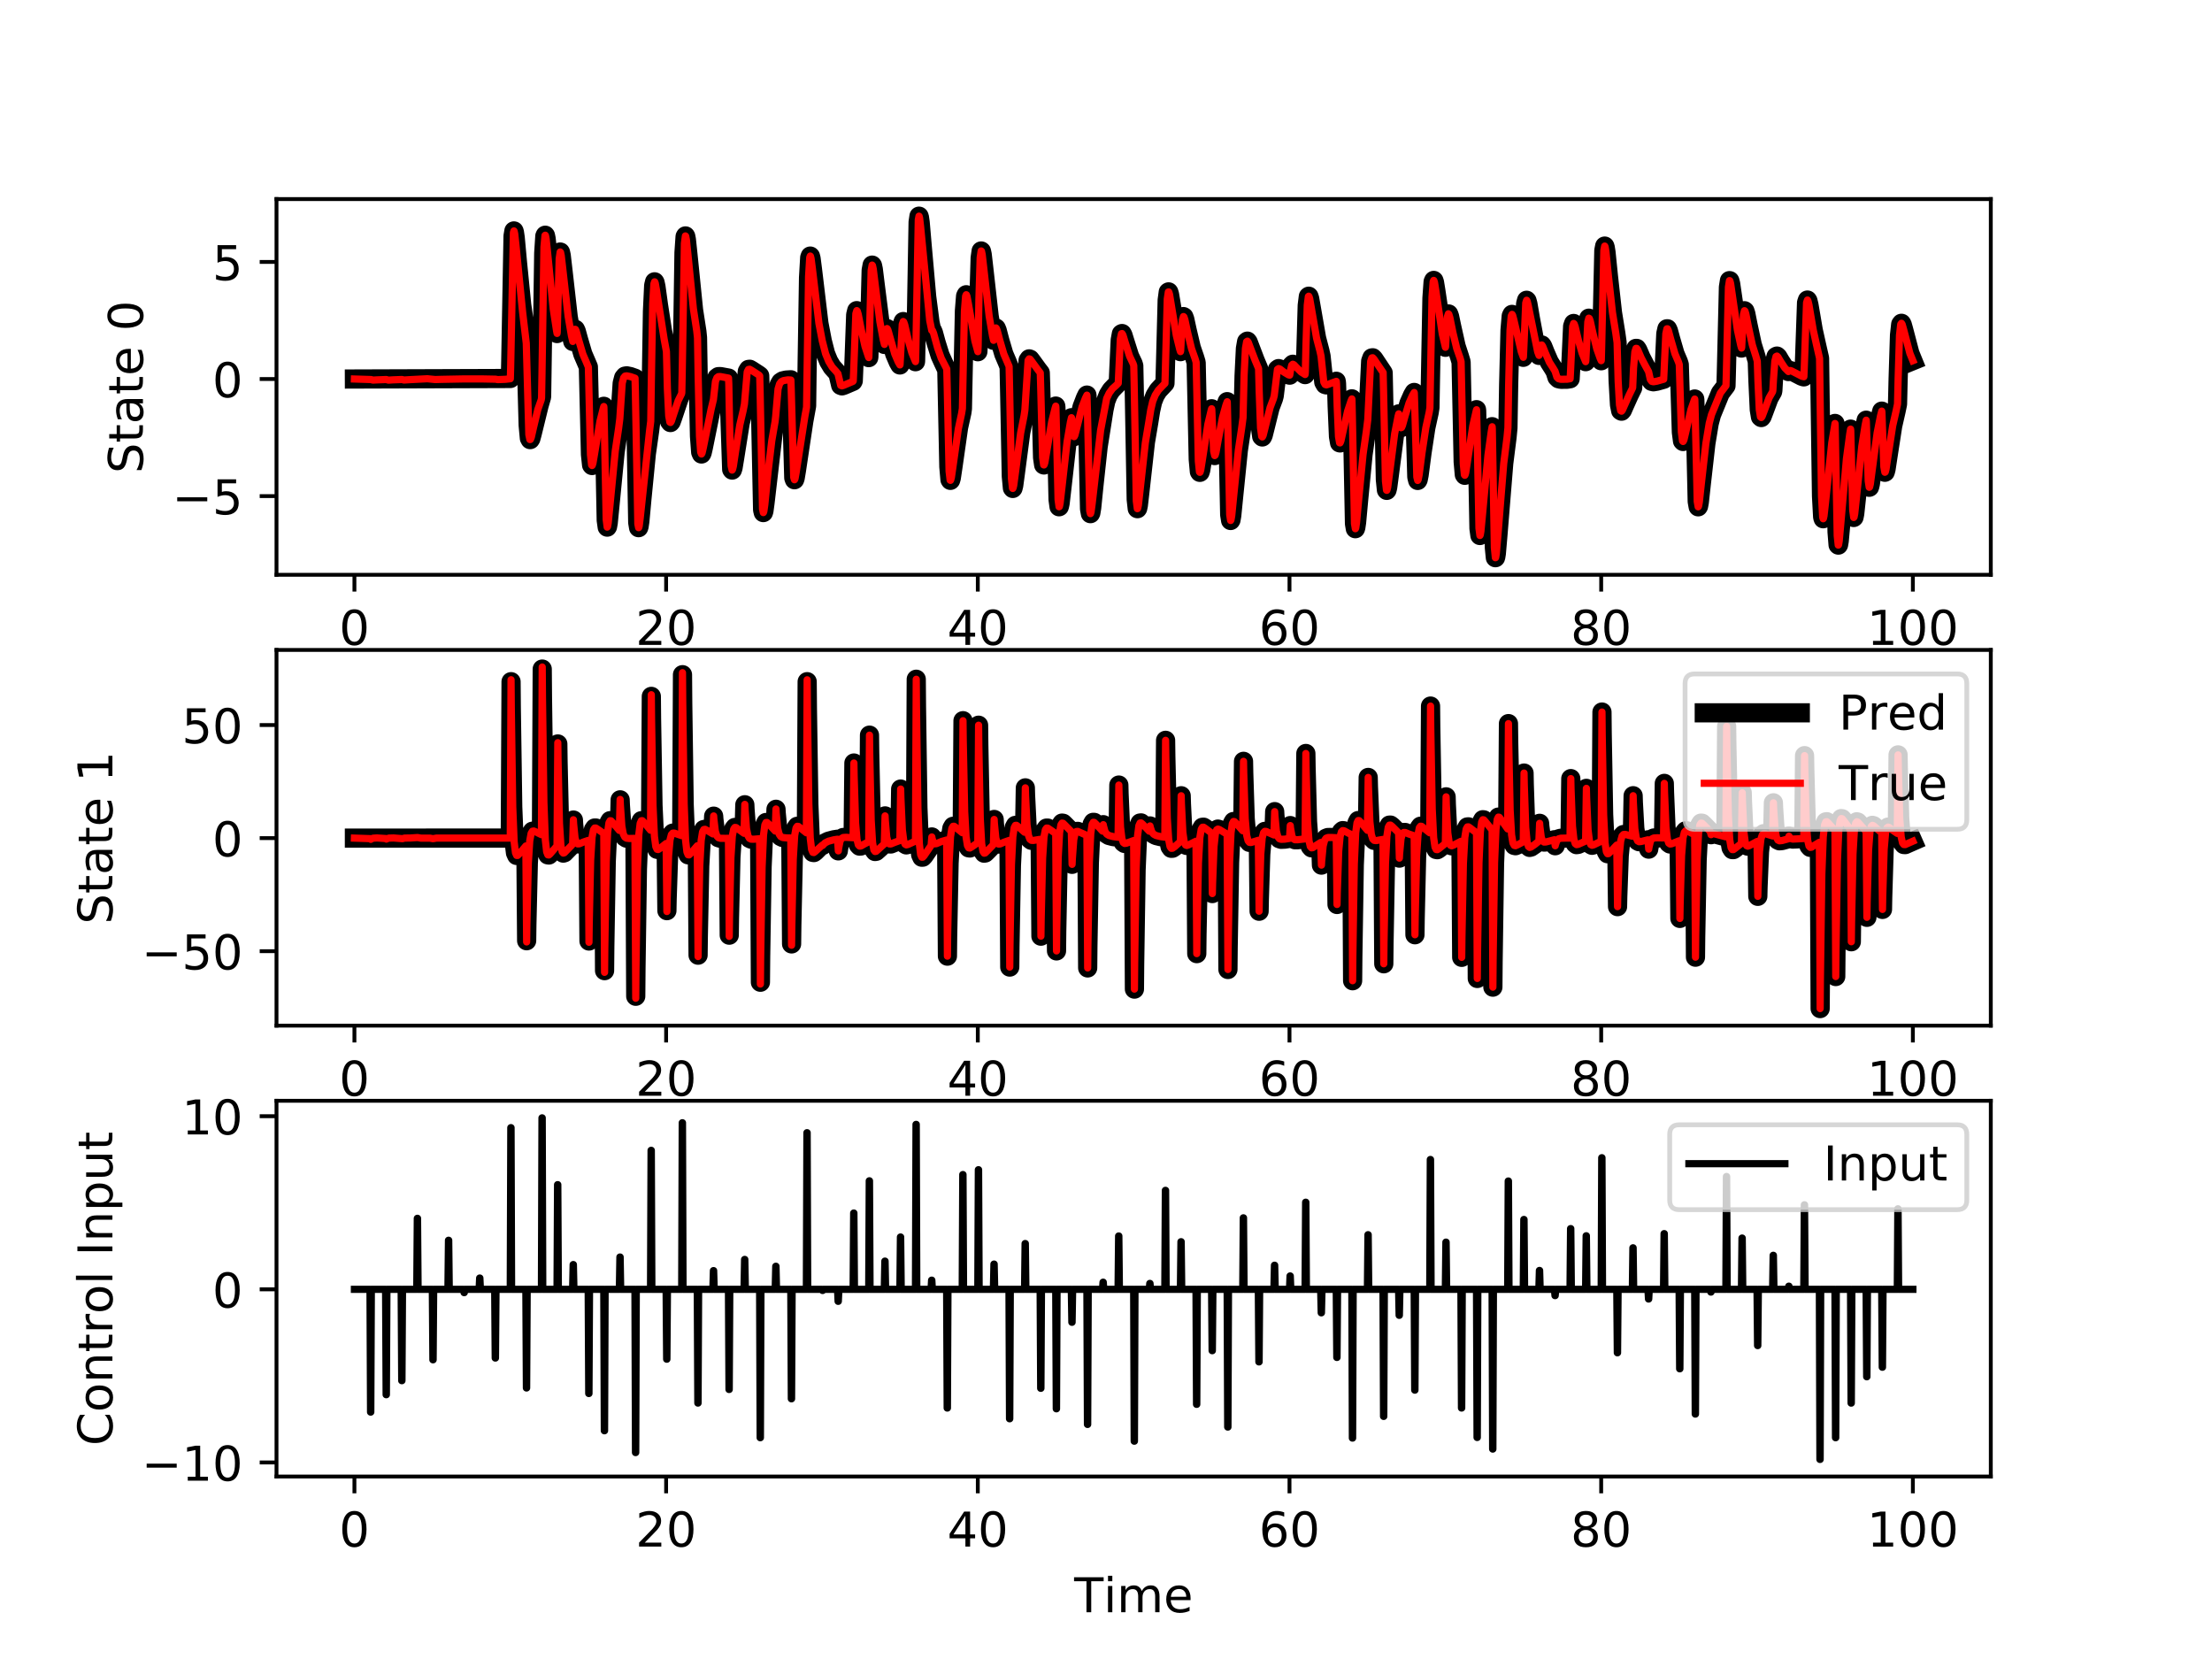 <?xml version="1.0" encoding="utf-8" standalone="no"?>
<!DOCTYPE svg PUBLIC "-//W3C//DTD SVG 1.1//EN"
  "http://www.w3.org/Graphics/SVG/1.1/DTD/svg11.dtd">
<!-- Created with matplotlib (http://matplotlib.org/) -->
<svg height="345.6pt" version="1.1" viewBox="0 0 460.8 345.6" width="460.8pt" xmlns="http://www.w3.org/2000/svg" xmlns:xlink="http://www.w3.org/1999/xlink">
 <defs>
  <style type="text/css">
*{stroke-linecap:butt;stroke-linejoin:round;}
  </style>
 </defs>
 <g id="figure_1">
  <g id="patch_1">
   <path d="M 0 345.6 
L 460.8 345.6 
L 460.8 0 
L 0 0 
z
" style="fill:#ffffff;"/>
  </g>
  <g id="axes_1">
   <g id="patch_2">
    <path d="M 57.6 119.74 
L 414.72 119.74 
L 414.72 41.472 
L 57.6 41.472 
z
" style="fill:#ffffff;"/>
   </g>
   <g id="matplotlib.axis_1">
    <g id="xtick_1">
     <g id="line2d_1">
      <defs>
       <path d="M 0 0 
L 0 3.5 
" id="m23e4eb8e24" style="stroke:#000000;stroke-width:0.8;"/>
      </defs>
      <g>
       <use style="stroke:#000000;stroke-width:0.8;" x="73.833" xlink:href="#m23e4eb8e24" y="119.74"/>
      </g>
     </g>
     <g id="text_1">
      <!-- 0 -->
      <defs>
       <path d="M 31.781 66.406 
Q 24.172 66.406 20.328 58.906 
Q 16.5 51.422 16.5 36.375 
Q 16.5 21.391 20.328 13.891 
Q 24.172 6.391 31.781 6.391 
Q 39.453 6.391 43.281 13.891 
Q 47.125 21.391 47.125 36.375 
Q 47.125 51.422 43.281 58.906 
Q 39.453 66.406 31.781 66.406 
z
M 31.781 74.219 
Q 44.047 74.219 50.516 64.516 
Q 56.984 54.828 56.984 36.375 
Q 56.984 17.969 50.516 8.266 
Q 44.047 -1.422 31.781 -1.422 
Q 19.531 -1.422 13.062 8.266 
Q 6.594 17.969 6.594 36.375 
Q 6.594 54.828 13.062 64.516 
Q 19.531 74.219 31.781 74.219 
z
" id="DejaVuSans-30"/>
      </defs>
      <g transform="translate(70.651 134.339)scale(0.1 -0.1)">
       <use xlink:href="#DejaVuSans-30"/>
      </g>
     </g>
    </g>
    <g id="xtick_2">
     <g id="line2d_2">
      <g>
       <use style="stroke:#000000;stroke-width:0.8;" x="138.764" xlink:href="#m23e4eb8e24" y="119.74"/>
      </g>
     </g>
     <g id="text_2">
      <!-- 20 -->
      <defs>
       <path d="M 19.188 8.297 
L 53.609 8.297 
L 53.609 0 
L 7.328 0 
L 7.328 8.297 
Q 12.938 14.109 22.625 23.891 
Q 32.328 33.688 34.812 36.531 
Q 39.547 41.844 41.422 45.531 
Q 43.312 49.219 43.312 52.781 
Q 43.312 58.594 39.234 62.25 
Q 35.156 65.922 28.609 65.922 
Q 23.969 65.922 18.812 64.312 
Q 13.672 62.703 7.812 59.422 
L 7.812 69.391 
Q 13.766 71.781 18.938 73 
Q 24.125 74.219 28.422 74.219 
Q 39.75 74.219 46.484 68.547 
Q 53.219 62.891 53.219 53.422 
Q 53.219 48.922 51.531 44.891 
Q 49.859 40.875 45.406 35.406 
Q 44.188 33.984 37.641 27.219 
Q 31.109 20.453 19.188 8.297 
z
" id="DejaVuSans-32"/>
      </defs>
      <g transform="translate(132.401 134.339)scale(0.1 -0.1)">
       <use xlink:href="#DejaVuSans-32"/>
       <use x="63.623" xlink:href="#DejaVuSans-30"/>
      </g>
     </g>
    </g>
    <g id="xtick_3">
     <g id="line2d_3">
      <g>
       <use style="stroke:#000000;stroke-width:0.8;" x="203.695" xlink:href="#m23e4eb8e24" y="119.74"/>
      </g>
     </g>
     <g id="text_3">
      <!-- 40 -->
      <defs>
       <path d="M 37.797 64.312 
L 12.891 25.391 
L 37.797 25.391 
z
M 35.203 72.906 
L 47.609 72.906 
L 47.609 25.391 
L 58.016 25.391 
L 58.016 17.188 
L 47.609 17.188 
L 47.609 0 
L 37.797 0 
L 37.797 17.188 
L 4.891 17.188 
L 4.891 26.703 
z
" id="DejaVuSans-34"/>
      </defs>
      <g transform="translate(197.332 134.339)scale(0.1 -0.1)">
       <use xlink:href="#DejaVuSans-34"/>
       <use x="63.623" xlink:href="#DejaVuSans-30"/>
      </g>
     </g>
    </g>
    <g id="xtick_4">
     <g id="line2d_4">
      <g>
       <use style="stroke:#000000;stroke-width:0.8;" x="268.625" xlink:href="#m23e4eb8e24" y="119.74"/>
      </g>
     </g>
     <g id="text_4">
      <!-- 60 -->
      <defs>
       <path d="M 33.016 40.375 
Q 26.375 40.375 22.484 35.828 
Q 18.609 31.297 18.609 23.391 
Q 18.609 15.531 22.484 10.953 
Q 26.375 6.391 33.016 6.391 
Q 39.656 6.391 43.531 10.953 
Q 47.406 15.531 47.406 23.391 
Q 47.406 31.297 43.531 35.828 
Q 39.656 40.375 33.016 40.375 
z
M 52.594 71.297 
L 52.594 62.312 
Q 48.875 64.062 45.094 64.984 
Q 41.312 65.922 37.594 65.922 
Q 27.828 65.922 22.672 59.328 
Q 17.531 52.734 16.797 39.406 
Q 19.672 43.656 24.016 45.922 
Q 28.375 48.188 33.594 48.188 
Q 44.578 48.188 50.953 41.516 
Q 57.328 34.859 57.328 23.391 
Q 57.328 12.156 50.688 5.359 
Q 44.047 -1.422 33.016 -1.422 
Q 20.359 -1.422 13.672 8.266 
Q 6.984 17.969 6.984 36.375 
Q 6.984 53.656 15.188 63.938 
Q 23.391 74.219 37.203 74.219 
Q 40.922 74.219 44.703 73.484 
Q 48.484 72.75 52.594 71.297 
z
" id="DejaVuSans-36"/>
      </defs>
      <g transform="translate(262.263 134.339)scale(0.1 -0.1)">
       <use xlink:href="#DejaVuSans-36"/>
       <use x="63.623" xlink:href="#DejaVuSans-30"/>
      </g>
     </g>
    </g>
    <g id="xtick_5">
     <g id="line2d_5">
      <g>
       <use style="stroke:#000000;stroke-width:0.8;" x="333.556" xlink:href="#m23e4eb8e24" y="119.74"/>
      </g>
     </g>
     <g id="text_5">
      <!-- 80 -->
      <defs>
       <path d="M 31.781 34.625 
Q 24.75 34.625 20.719 30.859 
Q 16.703 27.094 16.703 20.516 
Q 16.703 13.922 20.719 10.156 
Q 24.75 6.391 31.781 6.391 
Q 38.812 6.391 42.859 10.172 
Q 46.922 13.969 46.922 20.516 
Q 46.922 27.094 42.891 30.859 
Q 38.875 34.625 31.781 34.625 
z
M 21.922 38.812 
Q 15.578 40.375 12.031 44.719 
Q 8.5 49.078 8.5 55.328 
Q 8.5 64.062 14.719 69.141 
Q 20.953 74.219 31.781 74.219 
Q 42.672 74.219 48.875 69.141 
Q 55.078 64.062 55.078 55.328 
Q 55.078 49.078 51.531 44.719 
Q 48 40.375 41.703 38.812 
Q 48.828 37.156 52.797 32.312 
Q 56.781 27.484 56.781 20.516 
Q 56.781 9.906 50.312 4.234 
Q 43.844 -1.422 31.781 -1.422 
Q 19.734 -1.422 13.25 4.234 
Q 6.781 9.906 6.781 20.516 
Q 6.781 27.484 10.781 32.312 
Q 14.797 37.156 21.922 38.812 
z
M 18.312 54.391 
Q 18.312 48.734 21.844 45.562 
Q 25.391 42.391 31.781 42.391 
Q 38.141 42.391 41.719 45.562 
Q 45.312 48.734 45.312 54.391 
Q 45.312 60.062 41.719 63.234 
Q 38.141 66.406 31.781 66.406 
Q 25.391 66.406 21.844 63.234 
Q 18.312 60.062 18.312 54.391 
z
" id="DejaVuSans-38"/>
      </defs>
      <g transform="translate(327.194 134.339)scale(0.1 -0.1)">
       <use xlink:href="#DejaVuSans-38"/>
       <use x="63.623" xlink:href="#DejaVuSans-30"/>
      </g>
     </g>
    </g>
    <g id="xtick_6">
     <g id="line2d_6">
      <g>
       <use style="stroke:#000000;stroke-width:0.8;" x="398.487" xlink:href="#m23e4eb8e24" y="119.74"/>
      </g>
     </g>
     <g id="text_6">
      <!-- 100 -->
      <defs>
       <path d="M 12.406 8.297 
L 28.516 8.297 
L 28.516 63.922 
L 10.984 60.406 
L 10.984 69.391 
L 28.422 72.906 
L 38.281 72.906 
L 38.281 8.297 
L 54.391 8.297 
L 54.391 0 
L 12.406 0 
z
" id="DejaVuSans-31"/>
      </defs>
      <g transform="translate(388.944 134.339)scale(0.1 -0.1)">
       <use xlink:href="#DejaVuSans-31"/>
       <use x="63.623" xlink:href="#DejaVuSans-30"/>
       <use x="127.246" xlink:href="#DejaVuSans-30"/>
      </g>
     </g>
    </g>
   </g>
   <g id="matplotlib.axis_2">
    <g id="ytick_1">
     <g id="line2d_7">
      <defs>
       <path d="M 0 0 
L -3.5 0 
" id="m0ee1ec234b" style="stroke:#000000;stroke-width:0.8;"/>
      </defs>
      <g>
       <use style="stroke:#000000;stroke-width:0.8;" x="57.6" xlink:href="#m0ee1ec234b" y="103.346"/>
      </g>
     </g>
     <g id="text_7">
      <!-- −5 -->
      <defs>
       <path d="M 10.594 35.5 
L 73.188 35.5 
L 73.188 27.203 
L 10.594 27.203 
z
" id="DejaVuSans-2212"/>
       <path d="M 10.797 72.906 
L 49.516 72.906 
L 49.516 64.594 
L 19.828 64.594 
L 19.828 46.734 
Q 21.969 47.469 24.109 47.828 
Q 26.266 48.188 28.422 48.188 
Q 40.625 48.188 47.75 41.5 
Q 54.891 34.812 54.891 23.391 
Q 54.891 11.625 47.562 5.094 
Q 40.234 -1.422 26.906 -1.422 
Q 22.312 -1.422 17.547 -0.641 
Q 12.797 0.141 7.719 1.703 
L 7.719 11.625 
Q 12.109 9.234 16.797 8.062 
Q 21.484 6.891 26.703 6.891 
Q 35.156 6.891 40.078 11.328 
Q 45.016 15.766 45.016 23.391 
Q 45.016 31 40.078 35.438 
Q 35.156 39.891 26.703 39.891 
Q 22.75 39.891 18.812 39.016 
Q 14.891 38.141 10.797 36.281 
z
" id="DejaVuSans-35"/>
      </defs>
      <g transform="translate(35.858 107.145)scale(0.1 -0.1)">
       <use xlink:href="#DejaVuSans-2212"/>
       <use x="83.789" xlink:href="#DejaVuSans-35"/>
      </g>
     </g>
    </g>
    <g id="ytick_2">
     <g id="line2d_8">
      <g>
       <use style="stroke:#000000;stroke-width:0.8;" x="57.6" xlink:href="#m0ee1ec234b" y="78.954"/>
      </g>
     </g>
     <g id="text_8">
      <!-- 0 -->
      <g transform="translate(44.237 82.753)scale(0.1 -0.1)">
       <use xlink:href="#DejaVuSans-30"/>
      </g>
     </g>
    </g>
    <g id="ytick_3">
     <g id="line2d_9">
      <g>
       <use style="stroke:#000000;stroke-width:0.8;" x="57.6" xlink:href="#m0ee1ec234b" y="54.562"/>
      </g>
     </g>
     <g id="text_9">
      <!-- 5 -->
      <g transform="translate(44.237 58.361)scale(0.1 -0.1)">
       <use xlink:href="#DejaVuSans-35"/>
      </g>
     </g>
    </g>
    <g id="text_10">
     <!-- State 0 -->
     <defs>
      <path d="M 53.516 70.516 
L 53.516 60.891 
Q 47.906 63.578 42.922 64.891 
Q 37.938 66.219 33.297 66.219 
Q 25.25 66.219 20.875 63.094 
Q 16.5 59.969 16.5 54.203 
Q 16.5 49.359 19.406 46.891 
Q 22.312 44.438 30.422 42.922 
L 36.375 41.703 
Q 47.406 39.594 52.656 34.297 
Q 57.906 29 57.906 20.125 
Q 57.906 9.516 50.797 4.047 
Q 43.703 -1.422 29.984 -1.422 
Q 24.812 -1.422 18.969 -0.25 
Q 13.141 0.922 6.891 3.219 
L 6.891 13.375 
Q 12.891 10.016 18.656 8.297 
Q 24.422 6.594 29.984 6.594 
Q 38.422 6.594 43.016 9.906 
Q 47.609 13.234 47.609 19.391 
Q 47.609 24.75 44.312 27.781 
Q 41.016 30.812 33.5 32.328 
L 27.484 33.5 
Q 16.453 35.688 11.516 40.375 
Q 6.594 45.062 6.594 53.422 
Q 6.594 63.094 13.406 68.656 
Q 20.219 74.219 32.172 74.219 
Q 37.312 74.219 42.625 73.281 
Q 47.953 72.359 53.516 70.516 
z
" id="DejaVuSans-53"/>
      <path d="M 18.312 70.219 
L 18.312 54.688 
L 36.812 54.688 
L 36.812 47.703 
L 18.312 47.703 
L 18.312 18.016 
Q 18.312 11.328 20.141 9.422 
Q 21.969 7.516 27.594 7.516 
L 36.812 7.516 
L 36.812 0 
L 27.594 0 
Q 17.188 0 13.234 3.875 
Q 9.281 7.766 9.281 18.016 
L 9.281 47.703 
L 2.688 47.703 
L 2.688 54.688 
L 9.281 54.688 
L 9.281 70.219 
z
" id="DejaVuSans-74"/>
      <path d="M 34.281 27.484 
Q 23.391 27.484 19.188 25 
Q 14.984 22.516 14.984 16.5 
Q 14.984 11.719 18.141 8.906 
Q 21.297 6.109 26.703 6.109 
Q 34.188 6.109 38.703 11.406 
Q 43.219 16.703 43.219 25.484 
L 43.219 27.484 
z
M 52.203 31.203 
L 52.203 0 
L 43.219 0 
L 43.219 8.297 
Q 40.141 3.328 35.547 0.953 
Q 30.953 -1.422 24.312 -1.422 
Q 15.922 -1.422 10.953 3.297 
Q 6 8.016 6 15.922 
Q 6 25.141 12.172 29.828 
Q 18.359 34.516 30.609 34.516 
L 43.219 34.516 
L 43.219 35.406 
Q 43.219 41.609 39.141 45 
Q 35.062 48.391 27.688 48.391 
Q 23 48.391 18.547 47.266 
Q 14.109 46.141 10.016 43.891 
L 10.016 52.203 
Q 14.938 54.109 19.578 55.047 
Q 24.219 56 28.609 56 
Q 40.484 56 46.344 49.844 
Q 52.203 43.703 52.203 31.203 
z
" id="DejaVuSans-61"/>
      <path d="M 56.203 29.594 
L 56.203 25.203 
L 14.891 25.203 
Q 15.484 15.922 20.484 11.062 
Q 25.484 6.203 34.422 6.203 
Q 39.594 6.203 44.453 7.469 
Q 49.312 8.734 54.109 11.281 
L 54.109 2.781 
Q 49.266 0.734 44.188 -0.344 
Q 39.109 -1.422 33.891 -1.422 
Q 20.797 -1.422 13.156 6.188 
Q 5.516 13.812 5.516 26.812 
Q 5.516 40.234 12.766 48.109 
Q 20.016 56 32.328 56 
Q 43.359 56 49.781 48.891 
Q 56.203 41.797 56.203 29.594 
z
M 47.219 32.234 
Q 47.125 39.594 43.094 43.984 
Q 39.062 48.391 32.422 48.391 
Q 24.906 48.391 20.391 44.141 
Q 15.875 39.891 15.188 32.172 
z
" id="DejaVuSans-65"/>
      <path id="DejaVuSans-20"/>
     </defs>
     <g transform="translate(29.778 98.612)rotate(-90)scale(0.1 -0.1)">
      <use xlink:href="#DejaVuSans-53"/>
      <use x="63.477" xlink:href="#DejaVuSans-74"/>
      <use x="102.686" xlink:href="#DejaVuSans-61"/>
      <use x="163.965" xlink:href="#DejaVuSans-74"/>
      <use x="203.174" xlink:href="#DejaVuSans-65"/>
      <use x="264.697" xlink:href="#DejaVuSans-20"/>
      <use x="296.484" xlink:href="#DejaVuSans-30"/>
     </g>
    </g>
   </g>
   <g id="line2d_10">
    <path clip-path="url(#p6432097eec)" d="M 73.833 78.954 
L 106.321 78.845 
L 106.396 75.518 
L 106.879 49.17 
L 107.058 48.107 
L 107.071 48.111 
L 107.149 48.303 
L 107.327 49.508 
L 107.805 54.724 
L 108.675 63.497 
L 109.369 68.324 
L 109.6 70.244 
L 109.746 78.228 
L 110.028 88.581 
L 110.278 91.276 
L 110.441 91.579 
L 110.46 91.571 
L 110.587 91.36 
L 110.86 90.355 
L 112.301 84.474 
L 112.827 82.652 
L 112.928 75.877 
L 113.269 52.729 
L 113.502 49.168 
L 113.583 49.002 
L 113.635 49.078 
L 113.772 49.762 
L 114.09 52.787 
L 115.275 64.57 
L 115.97 69.065 
L 116.044 69.483 
L 116.087 69.122 
L 116.19 64.895 
L 116.479 54.103 
L 116.69 52.5 
L 116.739 52.512 
L 116.772 52.574 
L 116.914 53.243 
L 117.255 56.181 
L 118.366 65.975 
L 119.06 70.03 
L 119.323 71.133 
L 119.369 71.001 
L 119.518 69.569 
L 119.742 68.606 
L 119.856 68.608 
L 119.872 68.625 
L 120.054 69.015 
L 120.518 70.708 
L 121.417 73.767 
L 122.135 75.431 
L 122.567 76.443 
L 122.667 80.573 
L 123.008 94.68 
L 123.242 96.868 
L 123.333 96.975 
L 123.378 96.931 
L 123.521 96.491 
L 123.856 94.548 
L 124.992 87.73 
L 125.693 84.967 
L 125.784 84.642 
L 125.81 84.901 
L 125.894 88.661 
L 126.29 108.365 
L 126.492 109.808 
L 126.56 109.705 
L 126.706 108.89 
L 127.057 105.332 
L 128.138 94.2 
L 128.832 89.438 
L 129.125 87.166 
L 129.615 79.837 
L 129.91 78.708 
L 130.202 78.355 
L 130.547 78.291 
L 131.31 78.45 
L 132.293 78.797 
L 132.368 82.166 
L 132.852 108.829 
L 133.033 109.921 
L 133.043 109.918 
L 133.118 109.745 
L 133.29 108.616 
L 133.738 103.753 
L 134.641 94.54 
L 135.339 89.655 
L 135.563 87.803 
L 135.683 79.704 
L 135.92 64.889 
L 136.176 59.472 
L 136.364 58.709 
L 136.371 58.71 
L 136.459 58.853 
L 136.647 59.719 
L 137.179 63.585 
L 138.01 68.98 
L 138.708 72.108 
L 138.816 72.914 
L 138.952 78.055 
L 139.234 85.748 
L 139.488 87.788 
L 139.666 88.02 
L 139.673 88.017 
L 139.816 87.838 
L 140.121 86.993 
L 141.413 83.144 
L 142.046 81.487 
L 142.147 74.962 
L 142.487 52.642 
L 142.718 49.295 
L 142.796 49.149 
L 142.848 49.227 
L 142.984 49.912 
L 143.306 52.962 
L 144.481 64.599 
L 145.176 69.085 
L 145.305 70.352 
L 145.435 78.015 
L 145.718 90.851 
L 145.968 94.196 
L 146.127 94.574 
L 146.146 94.566 
L 146.26 94.353 
L 146.507 93.289 
L 148.133 85.279 
L 148.62 83.244 
L 149.045 79.435 
L 149.341 78.689 
L 149.646 78.46 
L 150.075 78.446 
L 151.766 78.758 
L 151.828 80.118 
L 152.425 97.788 
L 152.522 97.923 
L 152.568 97.877 
L 152.708 97.431 
L 153.035 95.44 
L 154.194 88.13 
L 154.892 85.252 
L 155.074 84.249 
L 155.678 77.393 
L 155.938 76.951 
L 156.181 76.925 
L 156.581 77.16 
L 158.009 78.088 
L 158.262 78.282 
L 158.331 80.814 
L 158.866 106.203 
L 159.009 106.78 
L 159.038 106.759 
L 159.139 106.431 
L 159.369 104.724 
L 161.129 89.583 
L 161.629 86.079 
L 161.993 81.558 
L 162.308 80.178 
L 162.642 79.608 
L 163.054 79.339 
L 163.778 79.173 
L 164.752 79.112 
L 164.755 79.141 
L 164.824 80.984 
L 165.359 99.548 
L 165.499 99.937 
L 165.528 99.918 
L 165.642 99.609 
L 165.895 98.109 
L 167.45 87.716 
L 168.031 84.532 
L 168.155 75.059 
L 168.434 57.855 
L 168.677 53.674 
L 168.794 53.346 
L 168.836 53.388 
L 168.96 53.857 
L 169.242 56.028 
L 170.599 67.376 
L 171.301 71.044 
L 171.979 73.683 
L 172.635 75.286 
L 173.346 76.463 
L 174.109 77.307 
L 174.557 77.847 
L 175.135 80.279 
L 175.398 80.384 
L 175.787 80.258 
L 177.68 79.452 
L 177.748 79.321 
L 177.833 77.295 
L 178.258 65.584 
L 178.469 64.713 
L 178.573 64.788 
L 178.755 65.344 
L 179.232 67.749 
L 180.108 71.83 
L 180.813 74.081 
L 180.972 74.499 
L 181.001 74.294 
L 181.086 71.391 
L 181.482 56.323 
L 181.683 55.228 
L 181.761 55.335 
L 181.923 56.101 
L 182.326 59.373 
L 183.293 67.012 
L 183.991 70.756 
L 184.244 71.752 
L 184.293 71.592 
L 184.433 69.968 
L 184.67 68.53 
L 184.793 68.449 
L 184.822 68.47 
L 184.985 68.781 
L 185.368 70.135 
L 186.39 73.717 
L 187.105 75.391 
L 187.465 76.03 
L 187.498 75.921 
L 187.585 74.414 
L 187.955 67.571 
L 188.16 66.987 
L 188.27 67.089 
L 188.481 67.702 
L 189.205 70.835 
L 189.965 73.523 
L 190.673 75.249 
L 190.712 75.35 
L 190.734 75.126 
L 190.812 71.44 
L 191.26 46.279 
L 191.445 45.034 
L 191.452 45.036 
L 191.523 45.2 
L 191.686 46.313 
L 192.095 51.086 
L 193.049 61.853 
L 193.744 67.193 
L 194.098 68.829 
L 194.111 68.825 
L 194.25 68.868 
L 194.448 69.322 
L 195.013 71.385 
L 195.835 74.025 
L 196.552 75.607 
L 197.24 77.065 
L 197.348 82.363 
L 197.662 97.23 
L 197.896 99.918 
L 197.99 100.068 
L 198.036 100.022 
L 198.172 99.551 
L 198.487 97.454 
L 199.688 89.044 
L 200.386 85.879 
L 200.487 85.11 
L 200.597 79.509 
L 200.909 64.73 
L 201.153 61.674 
L 201.286 61.402 
L 201.318 61.425 
L 201.445 61.748 
L 201.73 63.254 
L 203.081 71.001 
L 203.698 73.271 
L 203.711 73.233 
L 203.763 72.149 
L 203.922 62.573 
L 204.185 53.749 
L 204.393 52.282 
L 204.454 52.331 
L 204.467 52.362 
L 204.61 53.036 
L 204.951 55.997 
L 206.061 65.872 
L 206.756 69.96 
L 206.98 70.898 
L 207.029 70.744 
L 207.461 68.318 
L 207.538 68.381 
L 207.733 68.842 
L 208.272 70.898 
L 209.11 73.746 
L 209.824 75.411 
L 210.22 76.405 
L 210.317 81.129 
L 210.675 99.194 
L 210.905 101.658 
L 210.98 101.753 
L 211.032 101.689 
L 211.175 101.123 
L 211.512 98.629 
L 212.636 90.097 
L 213.334 86.603 
L 213.502 85.437 
L 214.171 75.075 
L 214.395 74.757 
L 214.583 74.829 
L 214.928 75.273 
L 216.197 77.02 
L 216.71 77.677 
L 216.801 80.784 
L 217.19 95.327 
L 217.411 96.836 
L 217.479 96.862 
L 217.522 96.81 
L 217.674 96.307 
L 218.041 94.119 
L 219.086 87.87 
L 219.788 85.064 
L 219.931 84.593 
L 219.963 84.861 
L 220.054 88.546 
L 220.414 104.05 
L 220.622 105.567 
L 220.674 105.544 
L 220.7 105.491 
L 220.843 104.819 
L 221.184 101.866 
L 222.294 92.013 
L 222.989 87.934 
L 223.203 87.014 
L 223.248 87.186 
L 223.378 88.952 
L 223.619 90.826 
L 223.748 90.966 
L 223.778 90.947 
L 223.924 90.66 
L 224.255 89.386 
L 225.414 84.76 
L 226.122 82.918 
L 226.424 82.302 
L 226.446 82.48 
L 226.524 85.483 
L 226.972 106.01 
L 227.154 107.002 
L 227.164 106.999 
L 227.242 106.832 
L 227.417 105.771 
L 227.881 101.179 
L 228.764 93.05 
L 229.462 88.632 
L 229.975 85.362 
L 230.368 83.525 
L 230.855 82.279 
L 231.482 81.281 
L 232.228 80.502 
L 232.956 79.777 
L 233.066 77.218 
L 233.365 70.846 
L 233.602 69.551 
L 233.732 69.482 
L 233.754 69.498 
L 233.923 69.795 
L 234.322 71.081 
L 235.319 74.223 
L 236.04 75.746 
L 236.186 76.216 
L 236.27 80.339 
L 236.696 104.043 
L 236.91 105.946 
L 236.955 105.965 
L 237.001 105.893 
L 237.14 105.244 
L 237.472 102.365 
L 238.614 92.09 
L 239.309 87.986 
L 239.702 85.518 
L 240.111 83.68 
L 240.621 82.385 
L 241.267 81.341 
L 242.017 80.541 
L 242.686 79.822 
L 242.78 76.441 
L 243.147 62.534 
L 243.371 60.847 
L 243.442 60.803 
L 243.487 60.855 
L 243.637 61.344 
L 243.991 63.462 
L 245.065 69.973 
L 245.767 72.801 
L 245.916 73.254 
L 245.955 73.057 
L 246.062 70.99 
L 246.312 66.769 
L 246.523 65.949 
L 246.63 66.015 
L 246.812 66.523 
L 247.292 68.735 
L 248.169 72.459 
L 248.877 74.519 
L 249.182 75.531 
L 249.286 80.371 
L 249.617 95.658 
L 249.854 98.249 
L 249.951 98.398 
L 249.997 98.355 
L 250.133 97.921 
L 250.448 95.989 
L 251.649 88.245 
L 252.347 85.331 
L 252.406 85.151 
L 252.445 85.391 
L 252.552 88.04 
L 252.825 93.933 
L 253.036 94.903 
L 253.133 94.831 
L 253.305 94.267 
L 253.74 91.852 
L 254.662 86.988 
L 255.367 84.451 
L 255.643 83.669 
L 255.668 83.886 
L 255.75 87.246 
L 256.168 107.206 
L 256.363 108.427 
L 256.366 108.426 
L 256.438 108.295 
L 256.597 107.371 
L 256.993 103.39 
L 257.97 93.793 
L 258.668 89.142 
L 258.951 86.992 
L 259.165 78.271 
L 259.444 72.609 
L 259.691 71.184 
L 259.853 71.065 
L 259.863 71.07 
L 260.029 71.293 
L 260.405 72.28 
L 261.46 75.054 
L 262.184 76.773 
L 262.314 81.535 
L 262.593 89.133 
L 262.834 90.911 
L 262.954 91.028 
L 262.989 91.003 
L 263.142 90.684 
L 263.496 89.282 
L 264.584 84.904 
L 265.294 83.01 
L 265.447 82.427 
L 266.116 76.956 
L 266.356 76.782 
L 266.635 76.875 
L 267.447 77.504 
L 268.414 78.089 
L 268.664 78.151 
L 268.684 78.099 
L 268.814 77.275 
L 269.083 76.093 
L 269.31 75.88 
L 269.541 75.974 
L 270.041 76.503 
L 271.051 77.501 
L 271.875 78.037 
L 271.882 78.01 
L 271.914 77.683 
L 272.021 73.827 
L 272.323 63.62 
L 272.554 61.772 
L 272.635 61.706 
L 272.68 61.753 
L 272.83 62.213 
L 273.184 64.221 
L 274.261 70.427 
L 274.963 73.112 
L 275.203 74.213 
L 275.768 79.607 
L 276.044 80.098 
L 276.323 80.181 
L 276.778 80.036 
L 278.368 79.425 
L 278.372 79.436 
L 278.424 79.966 
L 278.56 84.643 
L 278.833 90.944 
L 279.06 92.242 
L 279.151 92.268 
L 279.186 92.23 
L 279.352 91.801 
L 279.758 89.95 
L 280.729 85.65 
L 281.436 83.528 
L 281.615 83.085 
L 281.638 83.276 
L 281.716 86.565 
L 282.164 109.076 
L 282.342 110.138 
L 282.352 110.135 
L 282.427 109.962 
L 282.599 108.828 
L 283.047 103.932 
L 283.949 94.655 
L 284.647 89.734 
L 284.936 87.401 
L 285.537 75.249 
L 285.78 74.558 
L 285.965 74.531 
L 286.212 74.787 
L 288.137 77.677 
L 288.231 82.026 
L 288.598 99.908 
L 288.822 102.088 
L 288.887 102.153 
L 288.939 102.085 
L 289.082 101.504 
L 289.42 98.961 
L 290.54 90.303 
L 291.238 86.745 
L 291.384 86.215 
L 291.436 86.384 
L 291.621 88.261 
L 291.842 89.1 
L 291.968 89.061 
L 292.16 88.638 
L 292.676 86.767 
L 293.53 83.97 
L 294.247 82.362 
L 294.601 81.754 
L 294.624 81.883 
L 294.702 84.112 
L 295.15 99.367 
L 295.332 100.086 
L 295.341 100.083 
L 295.432 99.911 
L 295.63 98.918 
L 296.237 94.279 
L 297.026 89.088 
L 297.724 85.909 
L 297.883 84.881 
L 297.994 78.605 
L 298.302 62.119 
L 298.546 58.697 
L 298.669 58.417 
L 298.705 58.446 
L 298.828 58.812 
L 299.107 60.52 
L 300.487 69.75 
L 301.107 72.346 
L 301.12 72.325 
L 301.182 71.728 
L 301.685 65.388 
L 301.776 65.406 
L 301.799 65.437 
L 301.974 65.928 
L 302.419 68.039 
L 303.331 72.127 
L 304.039 74.292 
L 304.373 75.411 
L 304.477 80.407 
L 304.808 96.185 
L 305.045 98.861 
L 305.143 99.015 
L 305.188 98.971 
L 305.324 98.523 
L 305.639 96.53 
L 306.841 88.54 
L 307.539 85.533 
L 307.587 85.341 
L 307.616 85.616 
L 307.701 89.566 
L 308.097 110.081 
L 308.295 111.553 
L 308.36 111.454 
L 308.5 110.661 
L 308.831 107.178 
L 309.967 94.842 
L 310.662 89.878 
L 310.834 88.885 
L 310.87 89.277 
L 310.964 94.549 
L 311.305 114.079 
L 311.512 116.176 
L 311.545 116.172 
L 311.58 116.096 
L 311.71 115.317 
L 312.016 111.78 
L 313.256 96.52 
L 313.947 91.05 
L 314.132 89.124 
L 314.282 80.093 
L 314.564 68.809 
L 314.817 65.83 
L 314.98 65.496 
L 314.999 65.504 
L 315.119 65.706 
L 315.379 66.699 
L 316.908 73.277 
L 317.327 74.436 
L 317.359 74.301 
L 317.447 72.316 
L 317.817 63.285 
L 318.015 62.553 
L 318.109 62.659 
L 318.294 63.334 
L 318.801 66.297 
L 319.651 70.812 
L 320.353 73.376 
L 320.603 74.037 
L 320.648 73.933 
L 320.788 72.853 
L 321.025 71.901 
L 321.184 71.872 
L 321.379 72.156 
L 321.879 73.416 
L 322.762 75.45 
L 323.502 76.604 
L 323.947 77.344 
L 324.336 78.578 
L 324.667 78.897 
L 325.132 79.011 
L 326.417 79.004 
L 327.089 78.9 
L 327.17 77.396 
L 327.609 67.985 
L 327.813 67.385 
L 327.927 67.479 
L 328.135 68.056 
L 328.813 70.898 
L 329.586 73.595 
L 330.297 75.304 
L 330.323 75.339 
L 330.352 75.19 
L 330.449 73.279 
L 330.771 67.058 
L 330.982 66.284 
L 331.089 66.355 
L 331.277 66.881 
L 331.787 69.185 
L 332.638 72.671 
L 333.345 74.665 
L 333.56 75.153 
L 333.582 74.986 
L 333.66 72.082 
L 334.108 52.194 
L 334.287 51.265 
L 334.297 51.268 
L 334.378 51.448 
L 334.56 52.566 
L 335.056 57.462 
L 335.91 65.144 
L 336.608 69.475 
L 336.868 71.345 
L 337.089 79.33 
L 337.371 84.314 
L 337.618 85.553 
L 337.796 85.656 
L 337.978 85.437 
L 338.4 84.468 
L 339.381 82.292 
L 340.114 80.792 
L 340.293 76.731 
L 340.569 73.318 
L 340.803 72.576 
L 340.962 72.581 
L 341.182 72.908 
L 341.89 74.547 
L 342.682 76.055 
L 343.432 77.422 
L 343.793 79.058 
L 344.088 79.446 
L 344.432 79.532 
L 345.147 79.413 
L 346.578 79.009 
L 346.676 76.958 
L 347.023 69.51 
L 347.25 68.496 
L 347.364 68.494 
L 347.383 68.515 
L 347.565 68.912 
L 348.033 70.638 
L 348.929 73.717 
L 349.643 75.391 
L 349.825 75.957 
L 349.929 79.337 
L 350.263 90.045 
L 350.5 91.857 
L 350.614 91.971 
L 350.653 91.942 
L 350.805 91.594 
L 351.159 90.081 
L 352.243 85.374 
L 352.951 83.339 
L 353.039 83.118 
L 353.065 83.316 
L 353.146 86.364 
L 353.565 104.464 
L 353.763 105.578 
L 353.838 105.452 
L 354 104.584 
L 354.409 100.841 
L 355.367 92.365 
L 356.065 88.162 
L 356.532 86.394 
L 358.376 81.894 
L 359.123 80.917 
L 359.555 80.341 
L 359.639 77.306 
L 360.064 59.821 
L 360.279 58.461 
L 360.34 58.473 
L 360.37 58.521 
L 360.522 59.101 
L 360.889 61.609 
L 361.931 68.742 
L 362.629 71.944 
L 362.792 72.508 
L 362.83 72.302 
L 362.938 70.094 
L 363.188 65.586 
L 363.399 64.73 
L 363.499 64.802 
L 363.678 65.341 
L 364.142 67.667 
L 365.032 71.821 
L 365.736 74.075 
L 366.074 75.245 
L 366.21 79.306 
L 366.493 85.338 
L 366.739 86.845 
L 366.905 86.982 
L 366.915 86.978 
L 367.077 86.763 
L 367.441 85.805 
L 368.528 82.898 
L 369.259 81.615 
L 369.317 81.344 
L 369.447 79.061 
L 369.729 75.252 
L 369.979 74.272 
L 370.171 74.178 
L 370.382 74.371 
L 370.911 75.269 
L 371.81 76.646 
L 372.56 77.399 
L 372.697 77.305 
L 372.947 77.187 
L 373.284 77.311 
L 375.375 78.388 
L 375.765 78.508 
L 375.784 78.407 
L 375.859 76.671 
L 376.339 63.048 
L 376.521 62.506 
L 376.528 62.508 
L 376.628 62.665 
L 376.843 63.544 
L 377.735 68.787 
L 378.463 72.058 
L 379.05 74.639 
L 379.164 83.25 
L 379.456 103.344 
L 379.696 107.745 
L 379.803 108.062 
L 379.849 108.009 
L 379.972 107.468 
L 380.258 104.959 
L 381.595 92.218 
L 382.258 88.21 
L 382.268 88.227 
L 382.303 88.829 
L 382.41 95.36 
L 382.693 110.797 
L 382.91 113.507 
L 382.959 113.555 
L 383.008 113.467 
L 383.144 112.673 
L 383.462 109.176 
L 384.644 95.595 
L 385.339 90.395 
L 385.514 89.394 
L 385.547 89.727 
L 385.644 93.786 
L 385.956 106.29 
L 386.16 107.801 
L 386.219 107.75 
L 386.232 107.718 
L 386.371 107.019 
L 386.702 103.939 
L 387.842 92.995 
L 388.537 88.609 
L 388.761 87.533 
L 388.796 87.828 
L 388.9 91.341 
L 389.186 100.189 
L 389.394 101.506 
L 389.455 101.477 
L 389.478 101.434 
L 389.627 100.814 
L 389.988 98.119 
L 391.043 90.171 
L 391.741 86.655 
L 392.007 85.646 
L 392.04 85.881 
L 392.14 88.823 
L 392.442 97.237 
L 392.65 98.381 
L 392.725 98.338 
L 392.741 98.308 
L 392.9 97.709 
L 393.29 95.139 
L 394.283 88.706 
L 394.984 85.638 
L 395.289 84.175 
L 395.419 78.802 
L 395.702 69.844 
L 395.952 67.568 
L 396.104 67.349 
L 396.124 67.358 
L 396.26 67.586 
L 396.559 68.643 
L 397.861 73.605 
L 398.487 75.14 
L 398.487 75.14 
" style="fill:none;stroke:#000000;stroke-linecap:square;stroke-width:4;"/>
   </g>
   <g id="line2d_11">
    <path clip-path="url(#p6432097eec)" d="M 73.833 78.954 
L 77.297 79.064 
L 77.683 79.18 
L 78.534 79.133 
L 80.472 79.06 
L 80.904 79.19 
L 81.826 79.129 
L 83.725 79.056 
L 84.16 79.164 
L 85.238 79.095 
L 89.023 78.9 
L 90.663 79.064 
L 91.935 79.026 
L 96.695 78.936 
L 100.269 78.934 
L 103.22 78.991 
L 103.694 79.078 
L 105.311 79.015 
L 106.314 78.897 
L 106.379 76.49 
L 106.951 48.448 
L 107.061 48.105 
L 107.103 48.157 
L 107.223 48.704 
L 107.503 51.273 
L 108.876 65.084 
L 109.632 71.504 
L 110.168 90.537 
L 110.389 91.562 
L 110.486 91.548 
L 110.506 91.524 
L 110.681 91.071 
L 111.123 89.127 
L 112.041 85.298 
L 112.749 83.286 
L 112.817 82.865 
L 112.905 77.886 
L 113.317 51.461 
L 113.538 49.043 
L 113.587 49.001 
L 113.639 49.086 
L 113.778 49.81 
L 114.109 53.007 
L 115.249 64.372 
L 115.944 68.928 
L 116.048 69.459 
L 116.083 69.146 
L 116.181 65.399 
L 116.492 53.889 
L 116.697 52.492 
L 116.762 52.551 
L 116.772 52.574 
L 116.918 53.267 
L 117.265 56.281 
L 118.353 65.888 
L 119.047 69.97 
L 119.32 71.128 
L 119.369 70.991 
L 119.525 69.508 
L 119.749 68.598 
L 119.869 68.621 
L 119.875 68.629 
L 120.06 69.035 
L 120.544 70.811 
L 121.424 73.787 
L 122.141 75.444 
L 122.567 76.477 
L 122.667 80.636 
L 123.008 94.693 
L 123.242 96.872 
L 123.333 96.976 
L 123.378 96.931 
L 123.521 96.489 
L 123.856 94.544 
L 124.992 87.727 
L 125.693 84.965 
L 125.784 84.684 
L 125.81 84.944 
L 125.898 88.962 
L 126.281 108.217 
L 126.485 109.808 
L 126.547 109.742 
L 126.553 109.724 
L 126.693 108.984 
L 127.021 105.734 
L 128.17 93.933 
L 128.865 89.252 
L 129.121 87.209 
L 129.621 79.793 
L 129.917 78.693 
L 130.209 78.351 
L 130.556 78.291 
L 131.349 78.46 
L 132.29 78.788 
L 132.361 81.802 
L 132.874 109.121 
L 133.033 109.923 
L 133.056 109.907 
L 133.15 109.597 
L 133.365 107.917 
L 135.303 89.86 
L 135.563 87.751 
L 135.686 79.273 
L 135.968 63.248 
L 136.218 59.134 
L 136.364 58.707 
L 136.394 58.724 
L 136.504 59.005 
L 136.751 60.393 
L 138.361 70.697 
L 138.829 73.237 
L 139.027 80.994 
L 139.306 86.629 
L 139.546 87.939 
L 139.682 88.013 
L 139.705 87.997 
L 139.877 87.702 
L 140.29 86.423 
L 141.263 83.492 
L 141.987 82.026 
L 142.033 81.758 
L 142.111 77.934 
L 142.575 50.699 
L 142.78 49.148 
L 142.838 49.202 
L 142.851 49.235 
L 142.994 49.984 
L 143.332 53.253 
L 144.448 64.351 
L 145.143 68.913 
L 145.305 70.396 
L 145.435 78.067 
L 145.718 90.869 
L 145.968 94.201 
L 146.127 94.575 
L 146.146 94.566 
L 146.26 94.352 
L 146.507 93.287 
L 148.13 85.288 
L 148.62 83.232 
L 149.042 79.445 
L 149.338 78.692 
L 149.643 78.461 
L 150.068 78.445 
L 151.763 78.762 
L 151.821 79.939 
L 152.048 91.399 
L 152.308 97.054 
L 152.51 97.926 
L 152.597 97.818 
L 152.772 97.108 
L 153.233 94.03 
L 154.123 88.485 
L 154.824 85.486 
L 155.078 84.188 
L 155.659 77.454 
L 155.918 76.964 
L 156.159 76.919 
L 156.532 77.124 
L 158.1 78.129 
L 158.262 78.322 
L 158.334 81.08 
L 158.847 106.024 
L 159.009 106.782 
L 159.029 106.772 
L 159.119 106.52 
L 159.324 105.125 
L 160.016 98.158 
L 160.775 91.813 
L 161.467 87.807 
L 161.59 86.696 
L 162.08 81.032 
L 162.398 79.965 
L 162.746 79.512 
L 163.21 79.285 
L 164.135 79.131 
L 164.755 79.17 
L 164.827 81.179 
L 165.34 99.421 
L 165.499 99.939 
L 165.518 99.928 
L 165.619 99.695 
L 165.843 98.47 
L 167.677 86.702 
L 168.022 84.827 
L 168.132 77.318 
L 168.44 57.629 
L 168.681 53.648 
L 168.794 53.344 
L 168.836 53.387 
L 168.96 53.859 
L 169.242 56.033 
L 170.596 67.359 
L 171.294 71.011 
L 171.986 73.7 
L 172.641 75.297 
L 173.356 76.474 
L 174.119 77.314 
L 174.557 77.846 
L 175.135 80.277 
L 175.398 80.381 
L 175.787 80.256 
L 177.68 79.45 
L 177.745 79.344 
L 177.823 77.629 
L 178.287 65.346 
L 178.488 64.705 
L 178.589 64.816 
L 178.79 65.491 
L 179.404 68.652 
L 180.196 72.155 
L 180.901 74.305 
L 180.975 74.483 
L 181.001 74.285 
L 181.086 71.376 
L 181.478 56.358 
L 181.68 55.225 
L 181.758 55.323 
L 181.917 56.057 
L 182.306 59.197 
L 183.297 67.031 
L 183.995 70.768 
L 184.244 71.748 
L 184.293 71.587 
L 184.433 69.964 
L 184.67 68.527 
L 184.793 68.446 
L 184.822 68.467 
L 184.985 68.779 
L 185.368 70.132 
L 186.39 73.714 
L 187.105 75.388 
L 187.472 76.021 
L 187.498 75.915 
L 187.585 74.405 
L 187.955 67.567 
L 188.16 66.983 
L 188.27 67.086 
L 188.481 67.7 
L 189.208 70.847 
L 189.968 73.531 
L 190.676 75.253 
L 190.712 75.324 
L 190.731 75.171 
L 190.803 72.105 
L 191.296 45.799 
L 191.445 45.03 
L 191.471 45.051 
L 191.565 45.402 
L 191.783 47.291 
L 193.682 66.792 
L 194.098 68.826 
L 194.101 68.825 
L 194.267 68.888 
L 194.484 69.43 
L 195.331 72.515 
L 196.075 74.62 
L 196.792 76.013 
L 197.231 76.869 
L 197.322 80.629 
L 197.711 98.162 
L 197.935 100.025 
L 197.997 100.064 
L 198.046 100.002 
L 198.192 99.45 
L 198.539 97.047 
L 199.63 89.362 
L 200.328 86.098 
L 200.487 85.099 
L 200.597 79.491 
L 200.906 64.798 
L 201.153 61.67 
L 201.282 61.398 
L 201.318 61.422 
L 201.445 61.745 
L 201.73 63.252 
L 203.081 70.999 
L 203.701 73.255 
L 203.711 73.225 
L 203.763 72.136 
L 203.925 62.374 
L 204.188 53.693 
L 204.393 52.278 
L 204.454 52.328 
L 204.467 52.358 
L 204.61 53.033 
L 204.951 55.995 
L 206.058 65.847 
L 206.753 69.941 
L 206.977 70.895 
L 207.029 70.739 
L 207.461 68.315 
L 207.538 68.378 
L 207.733 68.84 
L 208.272 70.895 
L 209.11 73.744 
L 209.824 75.409 
L 210.217 76.343 
L 210.308 80.46 
L 210.697 99.639 
L 210.921 101.699 
L 210.983 101.75 
L 211.035 101.681 
L 211.181 101.085 
L 211.528 98.489 
L 212.619 90.192 
L 213.317 86.668 
L 213.502 85.43 
L 214.168 75.081 
L 214.392 74.754 
L 214.58 74.824 
L 214.921 75.26 
L 216.207 77.027 
L 216.71 77.68 
L 216.801 80.794 
L 217.19 95.328 
L 217.411 96.835 
L 217.479 96.86 
L 217.522 96.808 
L 217.674 96.305 
L 218.041 94.116 
L 219.086 87.867 
L 219.788 85.062 
L 219.934 84.604 
L 219.963 84.866 
L 220.054 88.558 
L 220.414 104.051 
L 220.622 105.566 
L 220.674 105.543 
L 220.7 105.489 
L 220.843 104.817 
L 221.184 101.863 
L 222.294 92.01 
L 222.989 87.931 
L 223.203 87.014 
L 223.248 87.187 
L 223.378 88.952 
L 223.619 90.824 
L 223.748 90.964 
L 223.778 90.945 
L 223.924 90.657 
L 224.255 89.383 
L 225.414 84.757 
L 226.122 82.916 
L 226.424 82.318 
L 226.443 82.44 
L 226.515 84.936 
L 227.008 106.393 
L 227.154 107.001 
L 227.183 106.979 
L 227.284 106.648 
L 227.514 104.926 
L 229.274 89.666 
L 230.537 83.013 
L 231.073 81.879 
L 231.748 80.962 
L 232.534 80.263 
L 232.949 79.84 
L 233.05 77.73 
L 233.387 70.622 
L 233.621 69.517 
L 233.745 69.488 
L 233.764 69.504 
L 233.943 69.842 
L 234.384 71.299 
L 235.313 74.204 
L 236.033 75.733 
L 236.183 76.159 
L 236.264 79.882 
L 236.715 104.38 
L 236.923 105.96 
L 236.968 105.952 
L 237.004 105.883 
L 237.147 105.199 
L 237.488 102.2 
L 238.595 92.225 
L 239.29 88.079 
L 239.725 85.377 
L 240.137 83.593 
L 240.656 82.312 
L 241.309 81.284 
L 242.065 80.497 
L 242.682 79.863 
L 242.773 76.767 
L 243.163 62.298 
L 243.384 60.822 
L 243.448 60.804 
L 243.491 60.858 
L 243.643 61.37 
L 244.01 63.591 
L 245.052 69.908 
L 245.754 72.755 
L 245.916 73.25 
L 245.955 73.051 
L 246.065 70.89 
L 246.328 66.638 
L 246.536 65.941 
L 246.643 66.034 
L 246.841 66.631 
L 247.426 69.375 
L 248.231 72.668 
L 248.938 74.662 
L 249.179 75.468 
L 249.276 79.735 
L 249.636 96.041 
L 249.867 98.29 
L 249.955 98.396 
L 250 98.348 
L 250.14 97.889 
L 250.468 95.847 
L 251.623 88.373 
L 252.321 85.418 
L 252.406 85.15 
L 252.441 85.356 
L 252.542 87.704 
L 252.834 94.025 
L 253.042 94.904 
L 253.136 94.823 
L 253.311 94.236 
L 253.763 91.712 
L 254.665 86.971 
L 255.37 84.439 
L 255.646 83.686 
L 255.668 83.892 
L 255.75 87.259 
L 256.168 107.207 
L 256.363 108.426 
L 256.366 108.425 
L 256.438 108.294 
L 256.597 107.369 
L 256.993 103.387 
L 257.97 93.79 
L 258.668 89.14 
L 258.951 86.983 
L 259.168 78.155 
L 259.447 72.57 
L 259.694 71.174 
L 259.857 71.064 
L 259.866 71.069 
L 260.035 71.303 
L 260.421 72.326 
L 261.454 75.037 
L 262.184 76.776 
L 262.314 81.539 
L 262.593 89.133 
L 262.834 90.91 
L 262.954 91.026 
L 262.989 91.001 
L 263.142 90.681 
L 263.496 89.28 
L 264.584 84.901 
L 265.294 83.008 
L 265.447 82.422 
L 266.116 76.953 
L 266.356 76.779 
L 266.635 76.872 
L 267.447 77.502 
L 268.414 78.086 
L 268.664 78.148 
L 268.684 78.095 
L 268.814 77.272 
L 269.083 76.09 
L 269.31 75.878 
L 269.541 75.972 
L 270.041 76.501 
L 271.051 77.499 
L 271.878 78.018 
L 271.882 78.01 
L 271.927 77.418 
L 272.054 72.048 
L 272.327 63.564 
L 272.554 61.768 
L 272.635 61.702 
L 272.68 61.75 
L 272.83 62.21 
L 273.184 64.219 
L 274.261 70.425 
L 274.963 73.109 
L 275.203 74.213 
L 275.765 79.595 
L 276.041 80.093 
L 276.32 80.179 
L 276.771 80.037 
L 278.375 79.442 
L 278.424 79.969 
L 278.56 84.647 
L 278.833 90.944 
L 279.06 92.24 
L 279.151 92.266 
L 279.186 92.228 
L 279.352 91.798 
L 279.758 89.948 
L 280.729 85.647 
L 281.436 83.525 
L 281.618 83.105 
L 281.638 83.282 
L 281.716 86.579 
L 282.164 109.077 
L 282.342 110.137 
L 282.352 110.134 
L 282.427 109.961 
L 282.599 108.826 
L 283.047 103.929 
L 283.949 94.652 
L 284.647 89.731 
L 284.936 87.393 
L 285.533 75.263 
L 285.777 74.558 
L 285.962 74.526 
L 286.205 74.775 
L 288.134 77.618 
L 288.225 81.601 
L 288.614 100.206 
L 288.835 102.115 
L 288.894 102.148 
L 288.939 102.084 
L 289.082 101.502 
L 289.42 98.958 
L 290.536 90.32 
L 291.234 86.755 
L 291.384 86.214 
L 291.436 86.384 
L 291.624 88.284 
L 291.845 89.1 
L 291.971 89.055 
L 292.166 88.616 
L 292.705 86.654 
L 293.543 83.933 
L 294.26 82.335 
L 294.604 81.766 
L 294.624 81.887 
L 294.702 84.12 
L 295.15 99.367 
L 295.332 100.085 
L 295.341 100.082 
L 295.432 99.909 
L 295.63 98.915 
L 296.237 94.276 
L 297.026 89.086 
L 297.724 85.907 
L 297.88 84.956 
L 297.987 79.11 
L 298.312 61.867 
L 298.552 58.661 
L 298.669 58.414 
L 298.708 58.447 
L 298.835 58.838 
L 299.124 60.636 
L 300.448 69.553 
L 301.107 72.341 
L 301.11 72.339 
L 301.149 72.134 
L 301.26 69.988 
L 301.519 65.979 
L 301.721 65.369 
L 301.825 65.481 
L 302.029 66.145 
L 302.682 69.354 
L 303.461 72.584 
L 304.165 74.599 
L 304.37 75.346 
L 304.467 79.751 
L 304.828 96.581 
L 305.058 98.903 
L 305.146 99.013 
L 305.191 98.963 
L 305.331 98.49 
L 305.659 96.384 
L 306.815 88.672 
L 307.513 85.623 
L 307.59 85.356 
L 307.616 85.623 
L 307.701 89.58 
L 308.094 110.029 
L 308.295 111.552 
L 308.36 111.453 
L 308.5 110.659 
L 308.831 107.175 
L 309.967 94.839 
L 310.662 89.875 
L 310.84 88.897 
L 310.87 89.285 
L 310.964 94.566 
L 311.305 114.081 
L 311.512 116.176 
L 311.545 116.172 
L 311.58 116.095 
L 311.71 115.315 
L 312.016 111.777 
L 313.256 96.517 
L 313.947 91.047 
L 314.132 89.113 
L 314.282 80.081 
L 314.564 68.803 
L 314.817 65.826 
L 314.98 65.493 
L 314.999 65.501 
L 315.119 65.704 
L 315.379 66.697 
L 316.908 73.274 
L 317.333 74.428 
L 317.356 74.323 
L 317.437 72.629 
L 317.84 63.107 
L 318.022 62.55 
L 318.031 62.552 
L 318.132 62.711 
L 318.346 63.59 
L 320.32 73.274 
L 320.603 74.033 
L 320.648 73.929 
L 320.788 72.849 
L 321.025 71.898 
L 321.184 71.869 
L 321.379 72.154 
L 321.879 73.413 
L 322.762 75.447 
L 323.502 76.601 
L 323.947 77.342 
L 324.336 78.576 
L 324.667 78.894 
L 325.132 79.009 
L 326.417 79.002 
L 327.089 78.894 
L 327.17 77.387 
L 327.605 68.002 
L 327.813 67.382 
L 327.927 67.476 
L 328.135 68.053 
L 328.816 70.909 
L 329.589 73.602 
L 330.3 75.308 
L 330.32 75.337 
L 330.352 75.184 
L 330.449 73.269 
L 330.771 67.053 
L 330.982 66.281 
L 331.089 66.352 
L 331.277 66.878 
L 331.79 69.198 
L 332.641 72.68 
L 333.349 74.67 
L 333.563 75.131 
L 333.582 74.976 
L 333.66 72.065 
L 334.108 52.188 
L 334.287 51.261 
L 334.297 51.264 
L 334.378 51.445 
L 334.56 52.563 
L 335.056 57.46 
L 335.91 65.142 
L 336.608 69.472 
L 336.868 71.348 
L 337.092 79.426 
L 337.374 84.343 
L 337.621 85.558 
L 337.796 85.654 
L 337.978 85.434 
L 338.4 84.465 
L 339.381 82.289 
L 340.114 80.785 
L 340.296 76.658 
L 340.572 73.295 
L 340.806 72.57 
L 340.962 72.579 
L 341.182 72.905 
L 341.893 74.552 
L 342.686 76.058 
L 343.432 77.421 
L 343.793 79.056 
L 344.088 79.443 
L 344.432 79.529 
L 345.147 79.411 
L 346.578 79.003 
L 346.676 76.949 
L 347.023 69.505 
L 347.25 68.493 
L 347.364 68.491 
L 347.383 68.512 
L 347.565 68.91 
L 348.033 70.636 
L 348.929 73.715 
L 349.643 75.389 
L 349.825 75.96 
L 349.929 79.345 
L 350.26 89.998 
L 350.5 91.856 
L 350.614 91.969 
L 350.649 91.943 
L 350.799 91.612 
L 351.143 90.157 
L 352.256 85.327 
L 352.964 83.305 
L 353.042 83.133 
L 353.065 83.321 
L 353.146 86.375 
L 353.565 104.465 
L 353.76 105.577 
L 353.763 105.577 
L 353.838 105.45 
L 354 104.582 
L 354.409 100.839 
L 355.367 92.362 
L 356.065 88.159 
L 356.532 86.392 
L 358.376 81.891 
L 359.123 80.915 
L 359.555 80.332 
L 359.639 77.291 
L 360.064 59.815 
L 360.279 58.457 
L 360.34 58.47 
L 360.37 58.518 
L 360.522 59.098 
L 360.889 61.607 
L 361.931 68.74 
L 362.629 71.942 
L 362.792 72.503 
L 362.83 72.295 
L 362.938 70.084 
L 363.201 65.473 
L 363.405 64.724 
L 363.506 64.811 
L 363.691 65.391 
L 364.194 67.942 
L 365.048 71.88 
L 365.752 74.115 
L 366.074 75.247 
L 366.21 79.309 
L 366.493 85.337 
L 366.739 86.843 
L 366.905 86.98 
L 366.915 86.975 
L 367.077 86.761 
L 367.441 85.802 
L 368.528 82.896 
L 369.259 81.612 
L 369.317 81.338 
L 369.447 79.055 
L 369.729 75.248 
L 369.979 74.269 
L 370.171 74.175 
L 370.382 74.369 
L 370.911 75.266 
L 371.807 76.639 
L 372.56 77.397 
L 372.697 77.302 
L 372.947 77.184 
L 373.284 77.308 
L 375.375 78.385 
L 375.771 78.481 
L 375.784 78.4 
L 375.859 76.66 
L 376.339 63.044 
L 376.521 62.502 
L 376.528 62.504 
L 376.628 62.661 
L 376.843 63.541 
L 377.745 68.836 
L 378.472 72.091 
L 379.05 74.648 
L 379.164 83.271 
L 379.456 103.348 
L 379.696 107.745 
L 379.803 108.061 
L 379.849 108.008 
L 379.972 107.467 
L 380.258 104.957 
L 381.595 92.215 
L 382.264 88.221 
L 382.294 88.581 
L 382.388 93.485 
L 382.729 111.608 
L 382.936 113.551 
L 382.972 113.543 
L 383.008 113.466 
L 383.144 112.671 
L 383.466 109.132 
L 384.641 95.621 
L 385.336 90.413 
L 385.511 89.395 
L 385.547 89.732 
L 385.644 93.798 
L 385.956 106.292 
L 386.16 107.8 
L 386.222 107.741 
L 386.232 107.717 
L 386.371 107.017 
L 386.702 103.937 
L 387.842 92.993 
L 388.537 88.606 
L 388.761 87.533 
L 388.796 87.832 
L 388.9 91.35 
L 389.186 100.19 
L 389.394 101.505 
L 389.455 101.476 
L 389.478 101.432 
L 389.627 100.812 
L 389.988 98.116 
L 391.043 90.168 
L 391.741 86.652 
L 392.004 85.644 
L 392.04 85.884 
L 392.14 88.83 
L 392.442 97.237 
L 392.65 98.379 
L 392.725 98.337 
L 392.741 98.306 
L 392.9 97.707 
L 393.29 95.137 
L 394.283 88.704 
L 394.984 85.636 
L 395.289 84.166 
L 395.419 78.792 
L 395.702 69.838 
L 395.952 67.564 
L 396.104 67.346 
L 396.124 67.355 
L 396.26 67.583 
L 396.559 68.64 
L 397.861 73.602 
L 398.487 75.138 
L 398.487 75.138 
" style="fill:none;stroke:#ff0000;stroke-linecap:square;stroke-width:1.5;"/>
   </g>
   <g id="patch_3">
    <path d="M 57.6 119.74 
L 57.6 41.472 
" style="fill:none;stroke:#000000;stroke-linecap:square;stroke-linejoin:miter;stroke-width:0.8;"/>
   </g>
   <g id="patch_4">
    <path d="M 414.72 119.74 
L 414.72 41.472 
" style="fill:none;stroke:#000000;stroke-linecap:square;stroke-linejoin:miter;stroke-width:0.8;"/>
   </g>
   <g id="patch_5">
    <path d="M 57.6 119.74 
L 414.72 119.74 
" style="fill:none;stroke:#000000;stroke-linecap:square;stroke-linejoin:miter;stroke-width:0.8;"/>
   </g>
   <g id="patch_6">
    <path d="M 57.6 41.472 
L 414.72 41.472 
" style="fill:none;stroke:#000000;stroke-linecap:square;stroke-linejoin:miter;stroke-width:0.8;"/>
   </g>
  </g>
  <g id="axes_2">
   <g id="patch_7">
    <path d="M 57.6 213.662 
L 414.72 213.662 
L 414.72 135.394 
L 57.6 135.394 
z
" style="fill:#ffffff;"/>
   </g>
   <g id="matplotlib.axis_3">
    <g id="xtick_7">
     <g id="line2d_12">
      <g>
       <use style="stroke:#000000;stroke-width:0.8;" x="73.833" xlink:href="#m23e4eb8e24" y="213.662"/>
      </g>
     </g>
     <g id="text_11">
      <!-- 0 -->
      <g transform="translate(70.651 228.261)scale(0.1 -0.1)">
       <use xlink:href="#DejaVuSans-30"/>
      </g>
     </g>
    </g>
    <g id="xtick_8">
     <g id="line2d_13">
      <g>
       <use style="stroke:#000000;stroke-width:0.8;" x="138.764" xlink:href="#m23e4eb8e24" y="213.662"/>
      </g>
     </g>
     <g id="text_12">
      <!-- 20 -->
      <g transform="translate(132.401 228.261)scale(0.1 -0.1)">
       <use xlink:href="#DejaVuSans-32"/>
       <use x="63.623" xlink:href="#DejaVuSans-30"/>
      </g>
     </g>
    </g>
    <g id="xtick_9">
     <g id="line2d_14">
      <g>
       <use style="stroke:#000000;stroke-width:0.8;" x="203.695" xlink:href="#m23e4eb8e24" y="213.662"/>
      </g>
     </g>
     <g id="text_13">
      <!-- 40 -->
      <g transform="translate(197.332 228.261)scale(0.1 -0.1)">
       <use xlink:href="#DejaVuSans-34"/>
       <use x="63.623" xlink:href="#DejaVuSans-30"/>
      </g>
     </g>
    </g>
    <g id="xtick_10">
     <g id="line2d_15">
      <g>
       <use style="stroke:#000000;stroke-width:0.8;" x="268.625" xlink:href="#m23e4eb8e24" y="213.662"/>
      </g>
     </g>
     <g id="text_14">
      <!-- 60 -->
      <g transform="translate(262.263 228.261)scale(0.1 -0.1)">
       <use xlink:href="#DejaVuSans-36"/>
       <use x="63.623" xlink:href="#DejaVuSans-30"/>
      </g>
     </g>
    </g>
    <g id="xtick_11">
     <g id="line2d_16">
      <g>
       <use style="stroke:#000000;stroke-width:0.8;" x="333.556" xlink:href="#m23e4eb8e24" y="213.662"/>
      </g>
     </g>
     <g id="text_15">
      <!-- 80 -->
      <g transform="translate(327.194 228.261)scale(0.1 -0.1)">
       <use xlink:href="#DejaVuSans-38"/>
       <use x="63.623" xlink:href="#DejaVuSans-30"/>
      </g>
     </g>
    </g>
    <g id="xtick_12">
     <g id="line2d_17">
      <g>
       <use style="stroke:#000000;stroke-width:0.8;" x="398.487" xlink:href="#m23e4eb8e24" y="213.662"/>
      </g>
     </g>
     <g id="text_16">
      <!-- 100 -->
      <g transform="translate(388.944 228.261)scale(0.1 -0.1)">
       <use xlink:href="#DejaVuSans-31"/>
       <use x="63.623" xlink:href="#DejaVuSans-30"/>
       <use x="127.246" xlink:href="#DejaVuSans-30"/>
      </g>
     </g>
    </g>
   </g>
   <g id="matplotlib.axis_4">
    <g id="ytick_4">
     <g id="line2d_18">
      <g>
       <use style="stroke:#000000;stroke-width:0.8;" x="57.6" xlink:href="#m0ee1ec234b" y="198.146"/>
      </g>
     </g>
     <g id="text_17">
      <!-- −50 -->
      <g transform="translate(29.495 201.946)scale(0.1 -0.1)">
       <use xlink:href="#DejaVuSans-2212"/>
       <use x="83.789" xlink:href="#DejaVuSans-35"/>
       <use x="147.412" xlink:href="#DejaVuSans-30"/>
      </g>
     </g>
    </g>
    <g id="ytick_5">
     <g id="line2d_19">
      <g>
       <use style="stroke:#000000;stroke-width:0.8;" x="57.6" xlink:href="#m0ee1ec234b" y="174.594"/>
      </g>
     </g>
     <g id="text_18">
      <!-- 0 -->
      <g transform="translate(44.237 178.393)scale(0.1 -0.1)">
       <use xlink:href="#DejaVuSans-30"/>
      </g>
     </g>
    </g>
    <g id="ytick_6">
     <g id="line2d_20">
      <g>
       <use style="stroke:#000000;stroke-width:0.8;" x="57.6" xlink:href="#m0ee1ec234b" y="151.042"/>
      </g>
     </g>
     <g id="text_19">
      <!-- 50 -->
      <g transform="translate(37.875 154.841)scale(0.1 -0.1)">
       <use xlink:href="#DejaVuSans-35"/>
       <use x="63.623" xlink:href="#DejaVuSans-30"/>
      </g>
     </g>
    </g>
    <g id="text_20">
     <!-- State 1 -->
     <g transform="translate(23.416 192.533)rotate(-90)scale(0.1 -0.1)">
      <use xlink:href="#DejaVuSans-53"/>
      <use x="63.477" xlink:href="#DejaVuSans-74"/>
      <use x="102.686" xlink:href="#DejaVuSans-61"/>
      <use x="163.965" xlink:href="#DejaVuSans-74"/>
      <use x="203.174" xlink:href="#DejaVuSans-65"/>
      <use x="264.697" xlink:href="#DejaVuSans-20"/>
      <use x="296.484" xlink:href="#DejaVuSans-31"/>
     </g>
    </g>
   </g>
   <g id="line2d_21">
    <path clip-path="url(#pab6ea6ad5a)" d="M 73.833 174.594 
L 106.301 174.588 
L 106.464 142.006 
L 106.509 147.346 
L 106.811 168.092 
L 107.107 175.371 
L 107.386 177.666 
L 107.629 178.206 
L 107.827 178.212 
L 108.119 177.933 
L 109.548 176.236 
L 109.71 195.972 
L 109.756 192.678 
L 110.058 179.802 
L 110.356 175.149 
L 110.645 173.591 
L 110.915 173.158 
L 111.184 173.11 
L 111.645 173.31 
L 112.795 173.87 
L 112.957 139.38 
L 113.006 145.433 
L 113.307 167.294 
L 113.603 175.005 
L 113.882 177.471 
L 114.129 178.084 
L 114.33 178.116 
L 114.609 177.873 
L 116.041 176.204 
L 116.203 154.978 
L 116.252 158.624 
L 116.551 171.613 
L 116.843 176.117 
L 117.112 177.453 
L 117.343 177.718 
L 117.564 177.648 
L 117.999 177.199 
L 119.103 176.073 
L 119.291 175.796 
L 119.45 170.831 
L 119.499 171.67 
L 119.794 174.598 
L 120.08 175.558 
L 120.349 175.804 
L 120.671 175.786 
L 121.57 175.4 
L 122.534 175.08 
L 122.696 196.032 
L 122.745 192.353 
L 123.047 179.064 
L 123.343 174.374 
L 123.625 172.863 
L 123.878 172.491 
L 124.122 172.491 
L 124.554 172.774 
L 125.781 173.627 
L 125.943 202.204 
L 125.992 197.25 
L 126.294 179.429 
L 126.586 173.282 
L 126.862 171.374 
L 127.099 170.962 
L 127.297 170.995 
L 127.625 171.342 
L 129.027 172.992 
L 129.19 166.617 
L 129.235 167.72 
L 129.543 172.135 
L 129.849 173.766 
L 130.16 174.377 
L 130.514 174.605 
L 131.092 174.673 
L 132.274 174.652 
L 132.436 207.541 
L 132.485 201.793 
L 132.787 181.065 
L 133.082 173.795 
L 133.361 171.505 
L 133.605 170.968 
L 133.8 170.961 
L 134.089 171.236 
L 135.517 172.946 
L 135.52 172.943 
L 135.683 145.069 
L 135.728 149.697 
L 136.03 167.757 
L 136.329 174.24 
L 136.614 176.362 
L 136.874 176.925 
L 137.105 176.977 
L 137.439 176.773 
L 138.767 175.722 
L 138.929 189.705 
L 138.975 187.372 
L 139.277 178.257 
L 139.575 174.965 
L 139.864 173.865 
L 140.14 173.557 
L 140.455 173.538 
L 141.169 173.796 
L 142.013 174.073 
L 142.176 140.55 
L 142.224 146.426 
L 142.526 167.641 
L 142.822 175.111 
L 143.101 177.491 
L 143.348 178.073 
L 143.549 178.095 
L 143.835 177.84 
L 145.26 176.198 
L 145.422 198.981 
L 145.468 195.189 
L 145.77 180.38 
L 146.068 175.048 
L 146.354 173.289 
L 146.617 172.807 
L 146.867 172.757 
L 147.263 172.956 
L 148.507 173.717 
L 148.669 170.02 
L 148.714 170.657 
L 149.023 173.208 
L 149.331 174.153 
L 149.659 174.507 
L 150.097 174.637 
L 151.172 174.645 
L 151.753 174.637 
L 151.915 194.813 
L 151.964 191.287 
L 152.266 178.569 
L 152.561 174.108 
L 152.841 172.703 
L 153.091 172.37 
L 153.334 172.39 
L 153.789 172.716 
L 154.99 173.581 
L 155 173.585 
L 155.162 167.645 
L 155.207 168.654 
L 155.513 172.652 
L 155.814 174.114 
L 156.12 174.638 
L 156.467 174.812 
L 157.074 174.821 
L 158.246 174.729 
L 158.408 204.617 
L 158.457 199.391 
L 158.759 180.539 
L 159.055 173.921 
L 159.334 171.832 
L 159.577 171.338 
L 159.782 171.333 
L 160.093 171.609 
L 161.493 173.112 
L 161.655 168.588 
L 161.7 169.383 
L 162.009 172.582 
L 162.321 173.801 
L 162.648 174.275 
L 163.058 174.472 
L 163.853 174.554 
L 164.739 174.577 
L 164.902 196.635 
L 164.95 192.782 
L 165.252 178.891 
L 165.548 174.022 
L 165.827 172.491 
L 166.074 172.134 
L 166.304 172.15 
L 166.713 172.463 
L 167.979 173.477 
L 167.986 173.475 
L 168.148 142.006 
L 168.197 147.546 
L 168.499 167.579 
L 168.794 174.674 
L 169.077 176.982 
L 169.33 177.568 
L 169.541 177.605 
L 169.84 177.379 
L 171.232 175.99 
L 171.294 176.053 
L 171.391 176.105 
L 171.443 176.027 
L 171.888 175.586 
L 172.576 175.243 
L 173.716 174.94 
L 174.476 174.824 
L 174.479 174.889 
L 174.638 177.252 
L 174.687 176.821 
L 174.992 175.241 
L 175.3 174.667 
L 175.648 174.467 
L 176.232 174.429 
L 177.722 174.512 
L 177.885 158.949 
L 177.93 161.495 
L 178.232 171.402 
L 178.527 174.885 
L 178.807 175.991 
L 179.063 176.261 
L 179.342 176.237 
L 179.959 175.881 
L 180.969 175.354 
L 181.131 153.144 
L 181.177 156.745 
L 181.478 170.719 
L 181.771 175.546 
L 182.047 177.051 
L 182.287 177.383 
L 182.511 177.347 
L 182.917 176.989 
L 184.134 175.881 
L 184.215 175.826 
L 184.378 169.966 
L 184.426 170.939 
L 184.725 174.372 
L 185.011 175.499 
L 185.28 175.805 
L 185.582 175.816 
L 186.241 175.541 
L 187.462 175.093 
L 187.624 164.374 
L 187.67 166.107 
L 187.972 172.826 
L 188.264 175.139 
L 188.54 175.852 
L 188.803 176.006 
L 189.153 175.922 
L 190.708 175.211 
L 190.871 141.498 
L 190.916 146.985 
L 191.218 168.295 
L 191.514 175.737 
L 191.789 178.042 
L 192.03 178.571 
L 192.218 178.565 
L 192.5 178.269 
L 193.971 176.114 
L 194.117 174.353 
L 194.172 174.671 
L 194.455 175.554 
L 194.724 175.779 
L 195.055 175.752 
L 196.182 175.285 
L 197.201 174.994 
L 197.364 199.184 
L 197.409 195.217 
L 197.711 179.767 
L 198.007 174.317 
L 198.286 172.573 
L 198.536 172.136 
L 198.763 172.125 
L 199.13 172.386 
L 200.448 173.459 
L 200.61 150.134 
L 200.656 153.986 
L 200.958 169.024 
L 201.253 174.377 
L 201.539 176.153 
L 201.799 176.619 
L 202.039 176.653 
L 202.422 176.432 
L 203.695 175.562 
L 203.857 151.073 
L 203.902 155.039 
L 204.204 170.423 
L 204.496 175.728 
L 204.772 177.375 
L 205.009 177.73 
L 205.22 177.695 
L 205.591 177.34 
L 206.876 176.023 
L 206.944 175.833 
L 207.103 170.709 
L 207.155 171.626 
L 207.451 174.607 
L 207.736 175.584 
L 208.006 175.833 
L 208.324 175.815 
L 209.191 175.433 
L 210.188 175.088 
L 210.35 201.459 
L 210.395 197.133 
L 210.697 180.279 
L 210.993 174.329 
L 211.275 172.411 
L 211.525 171.94 
L 211.746 171.925 
L 212.09 172.182 
L 213.434 173.367 
L 213.597 164.124 
L 213.642 165.678 
L 213.947 171.821 
L 214.249 174.048 
L 214.544 174.815 
L 214.85 175.055 
L 215.275 175.079 
L 216.681 174.847 
L 216.843 195.023 
L 216.889 191.717 
L 217.19 178.846 
L 217.486 174.311 
L 217.765 172.864 
L 218.018 172.504 
L 218.265 172.509 
L 218.71 172.803 
L 219.927 173.634 
L 220.09 198.093 
L 220.135 194.131 
L 220.437 178.766 
L 220.729 173.466 
L 221.005 171.821 
L 221.242 171.465 
L 221.453 171.5 
L 221.823 171.855 
L 223.109 173.168 
L 223.174 173.217 
L 223.336 180.057 
L 223.385 178.919 
L 223.684 174.9 
L 223.969 173.578 
L 224.235 173.216 
L 224.515 173.19 
L 225.044 173.426 
L 226.365 174.005 
L 226.42 174.023 
L 226.583 201.638 
L 226.628 197.146 
L 226.93 179.702 
L 227.222 173.652 
L 227.498 171.745 
L 227.738 171.307 
L 227.943 171.319 
L 228.271 171.627 
L 229.667 173.126 
L 229.829 171.794 
L 229.871 172.046 
L 230.196 173.232 
L 230.553 173.759 
L 231.024 174.049 
L 231.878 174.274 
L 232.913 174.413 
L 233.076 163.542 
L 233.121 165.324 
L 233.423 172.268 
L 233.719 174.718 
L 234.001 175.507 
L 234.274 175.705 
L 234.628 175.665 
L 236.16 175.104 
L 236.322 206.049 
L 236.368 200.975 
L 236.67 181.211 
L 236.965 174.239 
L 237.244 172.007 
L 237.494 171.449 
L 237.702 171.426 
L 238.004 171.675 
L 239.407 173.142 
L 239.416 173.054 
L 239.569 172.057 
L 239.614 172.287 
L 239.942 173.301 
L 240.312 173.773 
L 240.829 174.054 
L 241.796 174.29 
L 242.653 174.404 
L 242.815 154.222 
L 242.861 157.526 
L 243.163 170.389 
L 243.458 174.918 
L 243.737 176.359 
L 243.991 176.715 
L 244.237 176.706 
L 244.685 176.403 
L 245.903 175.301 
L 246.062 165.768 
L 246.111 167.437 
L 246.409 173.378 
L 246.702 175.425 
L 246.974 176.025 
L 247.234 176.13 
L 247.607 176.001 
L 249.146 175.244 
L 249.309 198.659 
L 249.354 194.81 
L 249.656 179.806 
L 249.951 174.496 
L 250.234 172.772 
L 250.487 172.336 
L 250.721 172.319 
L 251.101 172.569 
L 252.393 173.54 
L 252.555 186.146 
L 252.601 184.124 
L 252.899 176.358 
L 253.191 173.667 
L 253.464 172.865 
L 253.711 172.712 
L 254.016 172.809 
L 255.639 173.79 
L 255.802 201.961 
L 255.847 197.387 
L 256.149 179.633 
L 256.441 173.49 
L 256.717 171.566 
L 256.957 171.134 
L 257.159 171.156 
L 257.487 171.484 
L 258.886 173.059 
L 259.048 158.599 
L 259.094 161.016 
L 259.399 170.555 
L 259.697 173.966 
L 259.99 175.135 
L 260.269 175.476 
L 260.587 175.519 
L 261.262 175.317 
L 262.132 175.054 
L 262.295 189.825 
L 262.34 187.395 
L 262.642 177.921 
L 262.938 174.565 
L 263.22 173.472 
L 263.486 173.189 
L 263.782 173.2 
L 264.454 173.529 
L 265.379 173.938 
L 265.541 169.075 
L 265.587 169.893 
L 265.892 173.127 
L 266.194 174.3 
L 266.502 174.714 
L 266.876 174.843 
L 267.645 174.81 
L 268.629 174.651 
L 268.788 171.984 
L 268.836 172.456 
L 269.138 174.155 
L 269.437 174.747 
L 269.765 174.935 
L 270.291 174.938 
L 271.872 174.752 
L 272.034 156.963 
L 272.08 159.864 
L 272.382 171.141 
L 272.677 175.09 
L 272.956 176.329 
L 273.206 176.617 
L 273.463 176.588 
L 273.982 176.235 
L 275.115 175.506 
L 275.119 175.505 
L 275.281 180.22 
L 275.326 179.417 
L 275.632 176.229 
L 275.937 175.048 
L 276.252 174.617 
L 276.638 174.469 
L 277.427 174.466 
L 278.365 174.513 
L 278.527 188.42 
L 278.573 186.151 
L 278.875 177.327 
L 279.17 174.234 
L 279.449 173.261 
L 279.709 173.03 
L 280.008 173.072 
L 280.8 173.512 
L 281.612 173.889 
L 281.774 204.303 
L 281.819 199.359 
L 282.121 180.161 
L 282.414 173.508 
L 282.689 171.415 
L 282.93 170.937 
L 283.125 170.949 
L 283.43 171.257 
L 284.858 172.964 
L 285.021 161.954 
L 285.066 163.811 
L 285.371 171.161 
L 285.673 173.836 
L 285.969 174.767 
L 286.267 175.064 
L 286.65 175.116 
L 287.738 174.925 
L 288.105 174.867 
L 288.267 200.774 
L 288.313 196.531 
L 288.614 180.014 
L 288.91 174.198 
L 289.189 172.344 
L 289.439 171.888 
L 289.66 171.882 
L 290.01 172.154 
L 291.355 173.498 
L 291.514 178.762 
L 291.562 177.867 
L 291.861 174.718 
L 292.147 173.691 
L 292.419 173.417 
L 292.734 173.422 
L 293.517 173.747 
L 294.598 174.116 
L 294.76 194.727 
L 294.806 191.376 
L 295.108 178.367 
L 295.4 173.858 
L 295.676 172.44 
L 295.919 172.115 
L 296.153 172.143 
L 296.585 172.486 
L 297.786 173.454 
L 297.844 173.49 
L 298.007 147.086 
L 298.052 151.44 
L 298.354 168.429 
L 298.65 174.465 
L 298.932 176.446 
L 299.188 176.966 
L 299.416 177.006 
L 299.757 176.788 
L 301.091 175.72 
L 301.253 165.995 
L 301.302 167.646 
L 301.601 173.514 
L 301.89 175.512 
L 302.159 176.098 
L 302.416 176.197 
L 302.786 176.061 
L 304.337 175.267 
L 304.5 199.432 
L 304.545 195.459 
L 304.847 179.974 
L 305.143 174.494 
L 305.425 172.714 
L 305.678 172.265 
L 305.909 172.246 
L 306.279 172.494 
L 307.584 173.507 
L 307.746 203.831 
L 307.792 198.915 
L 308.094 179.846 
L 308.386 173.262 
L 308.662 171.212 
L 308.899 170.764 
L 309.09 170.789 
L 309.399 171.121 
L 310.831 172.904 
L 310.993 205.642 
L 311.038 200.354 
L 311.34 179.864 
L 311.632 172.822 
L 311.905 170.671 
L 312.136 170.216 
L 312.317 170.248 
L 312.61 170.601 
L 314.077 172.683 
L 314.239 150.739 
L 314.285 154.393 
L 314.59 168.788 
L 314.889 173.91 
L 315.178 175.632 
L 315.447 176.117 
L 315.707 176.178 
L 316.126 175.998 
L 317.324 175.363 
L 317.486 161.043 
L 317.531 163.355 
L 317.833 172.312 
L 318.126 175.389 
L 318.401 176.332 
L 318.648 176.528 
L 318.934 176.455 
L 319.726 175.91 
L 320.577 175.228 
L 320.733 171.512 
L 320.781 172.163 
L 321.08 174.458 
L 321.369 175.215 
L 321.658 175.42 
L 322.051 175.396 
L 323.817 174.931 
L 323.83 175.063 
L 323.979 176.185 
L 324.028 175.953 
L 324.339 175.086 
L 324.677 174.75 
L 325.151 174.617 
L 326.385 174.587 
L 327.063 174.588 
L 327.226 162.197 
L 327.271 164.222 
L 327.573 172.099 
L 327.868 174.864 
L 328.151 175.744 
L 328.417 175.953 
L 328.742 175.906 
L 330.31 175.209 
L 330.472 164.229 
L 330.518 166.001 
L 330.82 172.864 
L 331.112 175.219 
L 331.388 175.94 
L 331.647 176.09 
L 331.992 176 
L 333.556 175.243 
L 333.719 148.33 
L 333.764 152.704 
L 334.066 169.688 
L 334.358 175.572 
L 334.634 177.422 
L 334.874 177.842 
L 335.079 177.825 
L 335.413 177.512 
L 336.803 176.041 
L 336.965 188.868 
L 337.011 186.72 
L 337.316 178.243 
L 337.615 175.206 
L 337.907 174.16 
L 338.192 173.848 
L 338.533 173.81 
L 339.351 174.026 
L 340.049 174.2 
L 340.212 165.761 
L 340.257 167.154 
L 340.559 172.592 
L 340.858 174.538 
L 341.147 175.175 
L 341.442 175.343 
L 341.881 175.302 
L 343.296 174.947 
L 343.302 175.051 
L 343.458 176.892 
L 343.507 176.54 
L 343.815 175.235 
L 344.13 174.752 
L 344.51 174.571 
L 345.224 174.527 
L 346.543 174.557 
L 346.705 163.193 
L 346.75 165.051 
L 347.052 172.281 
L 347.348 174.821 
L 347.63 175.631 
L 347.9 175.825 
L 348.244 175.777 
L 349.789 175.153 
L 349.951 191.323 
L 349.997 188.661 
L 350.299 178.278 
L 350.594 174.597 
L 350.877 173.395 
L 351.14 173.083 
L 351.422 173.084 
L 352.003 173.381 
L 353.036 173.885 
L 353.198 199.4 
L 353.243 195.256 
L 353.545 179.173 
L 353.838 173.606 
L 354.113 171.861 
L 354.354 171.469 
L 354.565 171.494 
L 354.922 171.827 
L 356.266 173.195 
L 356.311 173.357 
L 356.445 173.883 
L 356.513 173.796 
L 356.798 173.652 
L 357.227 173.724 
L 359.48 174.32 
L 359.529 174.327 
L 359.691 151.324 
L 359.737 155.092 
L 360.038 169.763 
L 360.334 174.931 
L 360.613 176.579 
L 360.863 176.985 
L 361.094 176.989 
L 361.48 176.713 
L 362.775 175.692 
L 362.938 165.141 
L 362.986 166.936 
L 363.285 173.325 
L 363.574 175.51 
L 363.847 176.16 
L 364.1 176.274 
L 364.45 176.148 
L 366.022 175.303 
L 366.184 186.723 
L 366.23 184.831 
L 366.532 177.44 
L 366.83 174.783 
L 367.119 173.904 
L 367.398 173.666 
L 367.752 173.674 
L 369.174 174.123 
L 369.268 174.146 
L 369.431 167.239 
L 369.476 168.384 
L 369.778 172.858 
L 370.077 174.467 
L 370.369 175.004 
L 370.687 175.153 
L 371.21 175.107 
L 372.538 174.742 
L 372.677 174.194 
L 372.732 174.313 
L 373.047 174.682 
L 373.447 174.797 
L 374.372 174.757 
L 375.761 174.672 
L 375.924 157.412 
L 375.969 160.229 
L 376.271 171.185 
L 376.567 175.026 
L 376.846 176.236 
L 377.099 176.522 
L 377.362 176.493 
L 377.907 176.137 
L 379.008 175.465 
L 379.17 210.104 
L 379.216 204.413 
L 379.518 182.234 
L 379.813 174.39 
L 380.096 171.848 
L 380.346 171.214 
L 380.55 171.175 
L 380.829 171.408 
L 382.255 173.019 
L 382.417 203.43 
L 382.462 198.518 
L 382.764 179.485 
L 383.056 172.945 
L 383.329 170.947 
L 383.563 170.523 
L 383.751 170.561 
L 384.063 170.925 
L 385.501 172.818 
L 385.663 196.183 
L 385.709 192.429 
L 386.008 178.002 
L 386.3 172.991 
L 386.572 171.488 
L 386.803 171.194 
L 387.011 171.258 
L 387.404 171.685 
L 388.579 172.995 
L 388.748 173.134 
L 388.91 191.095 
L 388.955 188.213 
L 389.254 177.141 
L 389.546 173.301 
L 389.819 172.155 
L 390.053 171.934 
L 390.296 172.013 
L 390.829 172.503 
L 391.845 173.361 
L 391.994 173.456 
L 392.157 189.447 
L 392.202 186.875 
L 392.504 176.925 
L 392.796 173.527 
L 393.069 172.506 
L 393.309 172.303 
L 393.572 172.382 
L 394.212 172.9 
L 395.205 173.589 
L 395.241 173.608 
L 395.403 157.256 
L 395.449 159.963 
L 395.75 170.541 
L 396.049 174.343 
L 396.335 175.591 
L 396.604 175.93 
L 396.893 175.946 
L 397.474 175.686 
L 398.487 175.241 
L 398.487 175.241 
" style="fill:none;stroke:#000000;stroke-linecap:square;stroke-width:4;"/>
   </g>
   <g id="line2d_22">
    <path clip-path="url(#pab6ea6ad5a)" d="M 73.833 174.594 
L 77.138 174.703 
L 77.242 174.844 
L 77.313 174.783 
L 77.719 174.61 
L 78.53 174.564 
L 80.388 174.681 
L 80.488 174.798 
L 80.566 174.741 
L 81.001 174.595 
L 81.988 174.566 
L 83.657 174.694 
L 83.822 174.715 
L 84.293 174.588 
L 85.527 174.572 
L 86.926 174.479 
L 87.088 174.492 
L 87.64 174.594 
L 89.578 174.602 
L 90.179 174.709 
L 90.338 174.691 
L 90.897 174.591 
L 92.929 174.587 
L 106.298 174.588 
L 106.461 141.602 
L 106.509 147.344 
L 106.811 168.087 
L 107.107 175.364 
L 107.386 177.66 
L 107.629 178.2 
L 107.827 178.207 
L 108.119 177.929 
L 109.545 176.232 
L 109.707 196.219 
L 109.756 192.677 
L 110.058 179.804 
L 110.356 175.152 
L 110.645 173.594 
L 110.915 173.16 
L 111.184 173.112 
L 111.645 173.311 
L 112.791 173.877 
L 112.954 138.952 
L 113.002 145.058 
L 113.304 167.153 
L 113.6 174.951 
L 113.879 177.45 
L 114.129 178.078 
L 114.33 178.111 
L 114.606 177.872 
L 116.038 176.209 
L 116.2 154.717 
L 116.249 158.396 
L 116.548 171.527 
L 116.84 176.084 
L 117.112 177.448 
L 117.343 177.714 
L 117.564 177.644 
L 117.999 177.196 
L 119.103 176.072 
L 119.288 175.797 
L 119.447 170.77 
L 119.495 171.617 
L 119.791 174.578 
L 120.077 175.551 
L 120.346 175.801 
L 120.667 175.785 
L 121.544 175.409 
L 122.531 175.076 
L 122.693 196.292 
L 122.742 192.581 
L 123.044 179.15 
L 123.339 174.407 
L 123.622 172.875 
L 123.875 172.496 
L 124.118 172.493 
L 124.544 172.769 
L 125.777 173.621 
L 125.94 202.557 
L 125.988 197.557 
L 126.29 179.545 
L 126.583 173.326 
L 126.859 171.391 
L 127.096 170.969 
L 127.294 170.997 
L 127.618 171.338 
L 129.024 172.993 
L 129.186 166.536 
L 129.232 167.648 
L 129.54 172.108 
L 129.845 173.756 
L 130.157 174.373 
L 130.511 174.604 
L 131.086 174.672 
L 132.271 174.646 
L 132.433 207.948 
L 132.482 202.149 
L 132.784 181.2 
L 133.079 173.846 
L 133.358 171.524 
L 133.602 170.975 
L 133.8 170.966 
L 134.089 171.241 
L 135.517 172.948 
L 135.679 144.722 
L 135.728 149.698 
L 136.03 167.754 
L 136.329 174.236 
L 136.614 176.358 
L 136.874 176.921 
L 137.105 176.974 
L 137.439 176.77 
L 138.764 175.72 
L 138.926 189.88 
L 138.975 187.372 
L 139.277 178.258 
L 139.575 174.967 
L 139.864 173.866 
L 140.14 173.559 
L 140.455 173.539 
L 141.169 173.797 
L 142.01 174.08 
L 142.173 140.134 
L 142.221 146.063 
L 142.523 167.504 
L 142.819 175.059 
L 143.098 177.471 
L 143.345 178.065 
L 143.546 178.092 
L 143.828 177.844 
L 145.257 176.194 
L 145.419 199.266 
L 145.468 195.189 
L 145.77 180.382 
L 146.068 175.051 
L 146.354 173.292 
L 146.617 172.81 
L 146.867 172.759 
L 147.263 172.958 
L 148.503 173.717 
L 148.666 169.973 
L 148.711 170.616 
L 149.019 173.192 
L 149.328 174.147 
L 149.656 174.505 
L 150.094 174.637 
L 151.159 174.646 
L 151.75 174.633 
L 151.912 195.063 
L 151.961 191.505 
L 152.263 178.652 
L 152.558 174.14 
L 152.837 172.715 
L 153.087 172.375 
L 153.331 172.391 
L 153.779 172.71 
L 154.993 173.584 
L 154.996 173.586 
L 155.159 167.57 
L 155.204 168.588 
L 155.509 172.627 
L 155.814 174.113 
L 156.12 174.637 
L 156.467 174.812 
L 157.074 174.821 
L 158.243 174.723 
L 158.405 204.988 
L 158.454 199.714 
L 158.756 180.661 
L 159.051 173.968 
L 159.331 171.849 
L 159.577 171.343 
L 159.782 171.337 
L 160.093 171.613 
L 161.489 173.112 
L 161.652 168.53 
L 161.697 169.331 
L 162.006 172.563 
L 162.317 173.794 
L 162.642 174.27 
L 163.048 174.47 
L 163.83 174.553 
L 164.736 174.572 
L 164.898 196.908 
L 164.947 193.021 
L 165.249 178.981 
L 165.544 174.056 
L 165.824 172.504 
L 166.07 172.139 
L 166.301 172.152 
L 166.707 172.46 
L 167.983 173.481 
L 168.145 141.614 
L 168.194 147.204 
L 168.495 167.449 
L 168.791 174.625 
L 169.073 176.963 
L 169.327 177.561 
L 169.538 177.602 
L 169.833 177.382 
L 171.301 176.057 
L 171.391 176.105 
L 171.443 176.026 
L 171.888 175.586 
L 172.576 175.243 
L 173.716 174.941 
L 174.476 174.824 
L 174.479 174.888 
L 174.638 177.252 
L 174.687 176.82 
L 174.992 175.241 
L 175.3 174.667 
L 175.648 174.467 
L 176.232 174.429 
L 177.722 174.512 
L 177.885 158.951 
L 177.933 161.663 
L 178.235 171.463 
L 178.531 174.906 
L 178.81 175.997 
L 179.066 176.262 
L 179.349 176.234 
L 179.982 175.867 
L 180.969 175.354 
L 181.131 153.147 
L 181.18 156.983 
L 181.482 170.805 
L 181.774 175.575 
L 182.05 177.059 
L 182.29 177.383 
L 182.514 177.344 
L 182.926 176.978 
L 184.124 175.887 
L 184.215 175.826 
L 184.378 169.966 
L 184.426 170.939 
L 184.725 174.372 
L 185.011 175.499 
L 185.28 175.805 
L 185.582 175.816 
L 186.241 175.541 
L 187.462 175.093 
L 187.624 164.375 
L 187.673 166.222 
L 187.975 172.867 
L 188.267 175.153 
L 188.543 175.856 
L 188.806 176.006 
L 189.16 175.919 
L 190.708 175.211 
L 190.871 141.503 
L 190.919 147.347 
L 191.221 168.426 
L 191.514 175.737 
L 191.789 178.041 
L 192.03 178.57 
L 192.218 178.565 
L 192.5 178.268 
L 193.971 176.114 
L 194.117 174.353 
L 194.172 174.671 
L 194.455 175.554 
L 194.724 175.779 
L 195.055 175.752 
L 196.182 175.285 
L 197.201 174.994 
L 197.364 199.18 
L 197.412 194.955 
L 197.714 179.672 
L 198.01 174.284 
L 198.289 172.563 
L 198.539 172.135 
L 198.766 172.127 
L 199.136 172.392 
L 200.448 173.46 
L 200.61 150.138 
L 200.659 154.241 
L 200.961 169.117 
L 201.256 174.41 
L 201.539 176.153 
L 201.799 176.619 
L 202.039 176.653 
L 202.422 176.432 
L 203.695 175.562 
L 203.857 151.076 
L 203.906 155.301 
L 204.208 170.517 
L 204.5 175.76 
L 204.776 177.384 
L 205.013 177.731 
L 205.224 177.692 
L 205.597 177.332 
L 206.866 176.03 
L 206.944 175.834 
L 207.103 170.71 
L 207.152 171.573 
L 207.448 174.588 
L 207.733 175.578 
L 208.003 175.832 
L 208.321 175.816 
L 209.168 175.443 
L 210.188 175.088 
L 210.35 201.456 
L 210.399 196.847 
L 210.701 180.175 
L 210.996 174.293 
L 211.275 172.411 
L 211.525 171.941 
L 211.746 171.926 
L 212.09 172.182 
L 213.434 173.367 
L 213.597 164.126 
L 213.642 165.679 
L 213.947 171.822 
L 214.249 174.048 
L 214.544 174.815 
L 214.85 175.055 
L 215.275 175.079 
L 216.681 174.847 
L 216.843 195.02 
L 216.892 191.499 
L 217.194 178.767 
L 217.489 174.284 
L 217.768 172.856 
L 218.022 172.503 
L 218.268 172.511 
L 218.72 172.811 
L 219.927 173.634 
L 220.09 198.09 
L 220.138 193.869 
L 220.44 178.672 
L 220.732 173.434 
L 221.008 171.812 
L 221.245 171.464 
L 221.456 171.503 
L 221.83 171.863 
L 223.102 173.163 
L 223.174 173.217 
L 223.336 180.057 
L 223.385 178.919 
L 223.684 174.901 
L 223.969 173.578 
L 224.235 173.217 
L 224.515 173.191 
L 225.044 173.426 
L 226.365 174.005 
L 226.42 174.023 
L 226.583 201.634 
L 226.631 196.85 
L 226.933 179.595 
L 227.226 173.615 
L 227.501 171.734 
L 227.742 171.305 
L 227.946 171.322 
L 228.277 171.635 
L 229.667 173.126 
L 229.829 171.795 
L 229.871 172.047 
L 230.196 173.232 
L 230.553 173.76 
L 231.024 174.049 
L 231.878 174.275 
L 232.913 174.413 
L 233.076 163.543 
L 233.124 165.442 
L 233.426 172.311 
L 233.722 174.733 
L 234.004 175.511 
L 234.277 175.705 
L 234.634 175.663 
L 236.16 175.104 
L 236.322 206.045 
L 236.371 200.64 
L 236.673 181.089 
L 236.968 174.197 
L 237.248 171.995 
L 237.498 171.447 
L 237.705 171.428 
L 238.011 171.682 
L 239.407 173.143 
L 239.416 173.055 
L 239.569 172.058 
L 239.614 172.287 
L 239.942 173.301 
L 240.312 173.773 
L 240.829 174.055 
L 241.796 174.29 
L 242.653 174.404 
L 242.815 154.225 
L 242.864 157.745 
L 243.166 170.469 
L 243.461 174.945 
L 243.741 176.368 
L 243.994 176.716 
L 244.241 176.704 
L 244.695 176.395 
L 245.903 175.304 
L 246.062 165.769 
L 246.111 167.437 
L 246.409 173.378 
L 246.702 175.425 
L 246.974 176.025 
L 247.234 176.13 
L 247.607 176.001 
L 249.146 175.244 
L 249.309 198.655 
L 249.357 194.555 
L 249.659 179.713 
L 249.955 174.464 
L 250.237 172.762 
L 250.49 172.335 
L 250.724 172.321 
L 251.11 172.578 
L 252.393 173.54 
L 252.555 186.144 
L 252.604 183.991 
L 252.902 176.31 
L 253.195 173.651 
L 253.467 172.861 
L 253.714 172.712 
L 254.022 172.813 
L 255.639 173.79 
L 255.802 201.957 
L 255.85 197.085 
L 256.152 179.525 
L 256.444 173.453 
L 256.72 171.555 
L 256.957 171.135 
L 257.159 171.157 
L 257.487 171.484 
L 258.886 173.059 
L 259.048 158.601 
L 259.094 161.017 
L 259.399 170.555 
L 259.697 173.966 
L 259.99 175.135 
L 260.269 175.476 
L 260.587 175.519 
L 261.262 175.317 
L 262.132 175.054 
L 262.295 189.823 
L 262.343 187.234 
L 262.645 177.862 
L 262.941 174.544 
L 263.223 173.466 
L 263.486 173.189 
L 263.782 173.2 
L 264.454 173.529 
L 265.379 173.938 
L 265.541 169.076 
L 265.587 169.894 
L 265.892 173.127 
L 266.194 174.3 
L 266.502 174.714 
L 266.876 174.843 
L 267.645 174.81 
L 268.629 174.652 
L 268.788 171.984 
L 268.836 172.457 
L 269.138 174.156 
L 269.437 174.747 
L 269.765 174.935 
L 270.291 174.938 
L 271.872 174.753 
L 272.034 156.966 
L 272.083 160.056 
L 272.385 171.21 
L 272.68 175.113 
L 272.96 176.336 
L 273.21 176.618 
L 273.469 176.585 
L 274.002 176.22 
L 275.119 175.505 
L 275.281 180.219 
L 275.326 179.417 
L 275.632 176.229 
L 275.937 175.048 
L 276.252 174.617 
L 276.638 174.469 
L 277.427 174.466 
L 278.365 174.513 
L 278.527 188.418 
L 278.576 186.001 
L 278.878 177.273 
L 279.173 174.216 
L 279.453 173.256 
L 279.712 173.03 
L 280.014 173.075 
L 280.842 173.535 
L 281.612 173.89 
L 281.774 204.299 
L 281.823 199.033 
L 282.125 180.043 
L 282.417 173.467 
L 282.693 171.403 
L 282.933 170.936 
L 283.128 170.951 
L 283.436 171.266 
L 284.858 172.965 
L 285.021 161.956 
L 285.066 163.812 
L 285.371 171.162 
L 285.673 173.836 
L 285.969 174.767 
L 286.267 175.064 
L 286.65 175.116 
L 287.738 174.925 
L 288.105 174.867 
L 288.267 200.771 
L 288.316 196.251 
L 288.618 179.912 
L 288.913 174.162 
L 289.192 172.334 
L 289.442 171.887 
L 289.663 171.884 
L 290.017 172.161 
L 291.355 173.497 
L 291.514 178.761 
L 291.562 177.867 
L 291.861 174.718 
L 292.147 173.691 
L 292.419 173.418 
L 292.734 173.422 
L 293.517 173.747 
L 294.598 174.117 
L 294.76 194.724 
L 294.809 191.155 
L 295.111 178.287 
L 295.403 173.831 
L 295.679 172.432 
L 295.922 172.114 
L 296.156 172.145 
L 296.591 172.492 
L 297.783 173.453 
L 297.844 173.49 
L 298.007 147.09 
L 298.055 151.728 
L 298.357 168.534 
L 298.653 174.502 
L 298.935 176.457 
L 299.192 176.968 
L 299.419 177.004 
L 299.763 176.782 
L 301.091 175.72 
L 301.253 165.997 
L 301.302 167.646 
L 301.601 173.513 
L 301.89 175.512 
L 302.159 176.097 
L 302.416 176.197 
L 302.786 176.061 
L 304.337 175.267 
L 304.5 199.428 
L 304.548 195.197 
L 304.85 179.878 
L 305.146 174.461 
L 305.428 172.704 
L 305.682 172.263 
L 305.912 172.247 
L 306.285 172.5 
L 307.584 173.507 
L 307.746 203.827 
L 307.795 198.591 
L 308.097 179.729 
L 308.389 173.222 
L 308.665 171.201 
L 308.902 170.763 
L 309.094 170.792 
L 309.405 171.131 
L 310.831 172.905 
L 310.993 205.638 
L 311.042 200.005 
L 311.344 179.739 
L 311.636 172.78 
L 311.908 170.66 
L 312.139 170.215 
L 312.321 170.251 
L 312.616 170.612 
L 314.077 172.683 
L 314.239 150.742 
L 314.288 154.635 
L 314.59 168.789 
L 314.889 173.91 
L 315.178 175.632 
L 315.447 176.116 
L 315.707 176.177 
L 316.126 175.998 
L 317.324 175.363 
L 317.486 161.045 
L 317.535 163.508 
L 317.837 172.367 
L 318.129 175.407 
L 318.405 176.337 
L 318.651 176.528 
L 318.937 176.453 
L 319.749 175.894 
L 320.577 175.228 
L 320.733 171.513 
L 320.781 172.163 
L 321.08 174.458 
L 321.369 175.215 
L 321.658 175.42 
L 322.051 175.396 
L 323.817 174.931 
L 323.83 175.063 
L 323.979 176.184 
L 324.028 175.953 
L 324.339 175.086 
L 324.677 174.75 
L 325.151 174.617 
L 326.385 174.587 
L 327.063 174.589 
L 327.226 162.199 
L 327.274 164.356 
L 327.576 172.147 
L 327.872 174.881 
L 328.154 175.749 
L 328.42 175.953 
L 328.748 175.903 
L 330.31 175.209 
L 330.472 164.23 
L 330.521 166.118 
L 330.823 172.906 
L 331.115 175.234 
L 331.391 175.944 
L 331.651 176.09 
L 331.998 175.996 
L 333.556 175.243 
L 333.719 148.334 
L 333.767 152.993 
L 334.069 169.792 
L 334.362 175.608 
L 334.637 177.432 
L 334.878 177.844 
L 335.082 177.823 
L 335.42 177.504 
L 336.803 176.041 
L 336.965 188.866 
L 337.011 186.72 
L 337.316 178.243 
L 337.615 175.206 
L 337.907 174.16 
L 338.192 173.849 
L 338.533 173.81 
L 339.351 174.026 
L 340.049 174.2 
L 340.212 165.762 
L 340.26 167.246 
L 340.562 172.625 
L 340.861 174.55 
L 341.15 175.178 
L 341.445 175.344 
L 341.887 175.3 
L 343.296 174.947 
L 343.302 175.051 
L 343.458 176.892 
L 343.507 176.54 
L 343.815 175.235 
L 344.13 174.753 
L 344.51 174.571 
L 345.224 174.527 
L 346.543 174.557 
L 346.705 163.195 
L 346.754 165.174 
L 347.055 172.325 
L 347.351 174.837 
L 347.633 175.636 
L 347.903 175.826 
L 348.25 175.774 
L 349.789 175.153 
L 349.951 191.321 
L 350 188.485 
L 350.302 178.214 
L 350.597 174.575 
L 350.88 173.389 
L 351.143 173.082 
L 351.425 173.085 
L 352.013 173.387 
L 353.036 173.885 
L 353.198 199.397 
L 353.247 194.983 
L 353.549 179.074 
L 353.841 173.572 
L 354.117 171.852 
L 354.357 171.468 
L 354.568 171.496 
L 354.928 171.835 
L 356.256 173.188 
L 356.311 173.357 
L 356.445 173.883 
L 356.513 173.797 
L 356.798 173.653 
L 357.227 173.724 
L 359.48 174.32 
L 359.529 174.327 
L 359.691 151.327 
L 359.74 155.341 
L 360.042 169.853 
L 360.337 174.962 
L 360.616 176.588 
L 360.866 176.987 
L 361.097 176.987 
L 361.486 176.707 
L 362.775 175.692 
L 362.938 165.142 
L 362.986 166.936 
L 363.285 173.325 
L 363.574 175.51 
L 363.847 176.16 
L 364.1 176.273 
L 364.45 176.148 
L 366.022 175.303 
L 366.184 186.721 
L 366.233 184.706 
L 366.535 177.394 
L 366.833 174.767 
L 367.122 173.899 
L 367.402 173.666 
L 367.759 173.676 
L 369.268 174.146 
L 369.272 173.962 
L 369.431 167.24 
L 369.479 168.46 
L 369.781 172.886 
L 370.08 174.477 
L 370.372 175.007 
L 370.69 175.153 
L 371.22 175.105 
L 372.538 174.742 
L 372.677 174.194 
L 372.732 174.313 
L 373.047 174.682 
L 373.447 174.798 
L 374.372 174.757 
L 375.761 174.672 
L 375.924 157.414 
L 375.972 160.415 
L 376.274 171.252 
L 376.57 175.05 
L 376.849 176.243 
L 377.102 176.523 
L 377.368 176.49 
L 377.927 176.123 
L 379.008 175.465 
L 379.17 210.1 
L 379.219 204.037 
L 379.521 182.097 
L 379.816 174.343 
L 380.099 171.834 
L 380.349 171.212 
L 380.55 171.176 
L 380.829 171.409 
L 382.255 173.02 
L 382.417 203.426 
L 382.466 198.193 
L 382.767 179.369 
L 383.06 172.906 
L 383.332 170.936 
L 383.563 170.523 
L 383.751 170.562 
L 384.063 170.925 
L 385.501 172.818 
L 385.663 196.18 
L 385.712 192.182 
L 386.011 177.913 
L 386.303 172.962 
L 386.572 171.489 
L 386.803 171.194 
L 387.011 171.259 
L 387.404 171.685 
L 388.579 172.996 
L 388.748 173.134 
L 388.91 191.093 
L 388.959 188.023 
L 389.257 177.072 
L 389.55 173.278 
L 389.819 172.155 
L 390.053 171.934 
L 390.296 172.014 
L 390.829 172.503 
L 391.845 173.361 
L 391.994 173.456 
L 392.157 189.445 
L 392.205 186.705 
L 392.507 176.865 
L 392.799 173.506 
L 393.072 172.5 
L 393.312 172.303 
L 393.578 172.386 
L 394.244 172.927 
L 395.224 173.6 
L 395.241 173.608 
L 395.403 157.258 
L 395.452 160.142 
L 395.754 170.607 
L 396.052 174.366 
L 396.338 175.598 
L 396.604 175.93 
L 396.893 175.946 
L 397.474 175.686 
L 398.487 175.241 
L 398.487 175.241 
" style="fill:none;stroke:#ff0000;stroke-linecap:square;stroke-width:1.5;"/>
   </g>
   <g id="patch_8">
    <path d="M 57.6 213.662 
L 57.6 135.394 
" style="fill:none;stroke:#000000;stroke-linecap:square;stroke-linejoin:miter;stroke-width:0.8;"/>
   </g>
   <g id="patch_9">
    <path d="M 414.72 213.662 
L 414.72 135.394 
" style="fill:none;stroke:#000000;stroke-linecap:square;stroke-linejoin:miter;stroke-width:0.8;"/>
   </g>
   <g id="patch_10">
    <path d="M 57.6 213.662 
L 414.72 213.662 
" style="fill:none;stroke:#000000;stroke-linecap:square;stroke-linejoin:miter;stroke-width:0.8;"/>
   </g>
   <g id="patch_11">
    <path d="M 57.6 135.394 
L 414.72 135.394 
" style="fill:none;stroke:#000000;stroke-linecap:square;stroke-linejoin:miter;stroke-width:0.8;"/>
   </g>
   <g id="legend_1">
    <g id="patch_12">
     <path d="M 353.033 172.75 
L 407.72 172.75 
Q 409.72 172.75 409.72 170.75 
L 409.72 142.394 
Q 409.72 140.394 407.72 140.394 
L 353.033 140.394 
Q 351.033 140.394 351.033 142.394 
L 351.033 170.75 
Q 351.033 172.75 353.033 172.75 
z
" style="fill:#ffffff;opacity:0.8;stroke:#cccccc;stroke-linejoin:miter;"/>
    </g>
    <g id="line2d_23">
     <path d="M 355.033 148.492 
L 375.033 148.492 
" style="fill:none;stroke:#000000;stroke-linecap:square;stroke-width:4;"/>
    </g>
    <g id="line2d_24"/>
    <g id="text_21">
     <!-- Pred -->
     <defs>
      <path d="M 19.672 64.797 
L 19.672 37.406 
L 32.078 37.406 
Q 38.969 37.406 42.719 40.969 
Q 46.484 44.531 46.484 51.125 
Q 46.484 57.672 42.719 61.234 
Q 38.969 64.797 32.078 64.797 
z
M 9.812 72.906 
L 32.078 72.906 
Q 44.344 72.906 50.609 67.359 
Q 56.891 61.812 56.891 51.125 
Q 56.891 40.328 50.609 34.812 
Q 44.344 29.297 32.078 29.297 
L 19.672 29.297 
L 19.672 0 
L 9.812 0 
z
" id="DejaVuSans-50"/>
      <path d="M 41.109 46.297 
Q 39.594 47.172 37.812 47.578 
Q 36.031 48 33.891 48 
Q 26.266 48 22.188 43.047 
Q 18.109 38.094 18.109 28.812 
L 18.109 0 
L 9.078 0 
L 9.078 54.688 
L 18.109 54.688 
L 18.109 46.188 
Q 20.953 51.172 25.484 53.578 
Q 30.031 56 36.531 56 
Q 37.453 56 38.578 55.875 
Q 39.703 55.766 41.062 55.516 
z
" id="DejaVuSans-72"/>
      <path d="M 45.406 46.391 
L 45.406 75.984 
L 54.391 75.984 
L 54.391 0 
L 45.406 0 
L 45.406 8.203 
Q 42.578 3.328 38.25 0.953 
Q 33.938 -1.422 27.875 -1.422 
Q 17.969 -1.422 11.734 6.484 
Q 5.516 14.406 5.516 27.297 
Q 5.516 40.188 11.734 48.094 
Q 17.969 56 27.875 56 
Q 33.938 56 38.25 53.625 
Q 42.578 51.266 45.406 46.391 
z
M 14.797 27.297 
Q 14.797 17.391 18.875 11.75 
Q 22.953 6.109 30.078 6.109 
Q 37.203 6.109 41.297 11.75 
Q 45.406 17.391 45.406 27.297 
Q 45.406 37.203 41.297 42.844 
Q 37.203 48.484 30.078 48.484 
Q 22.953 48.484 18.875 42.844 
Q 14.797 37.203 14.797 27.297 
z
" id="DejaVuSans-64"/>
     </defs>
     <g transform="translate(383.033 151.992)scale(0.1 -0.1)">
      <use xlink:href="#DejaVuSans-50"/>
      <use x="60.287" xlink:href="#DejaVuSans-72"/>
      <use x="101.369" xlink:href="#DejaVuSans-65"/>
      <use x="162.893" xlink:href="#DejaVuSans-64"/>
     </g>
    </g>
    <g id="line2d_25">
     <path d="M 355.033 163.17 
L 375.033 163.17 
" style="fill:none;stroke:#ff0000;stroke-linecap:square;stroke-width:1.5;"/>
    </g>
    <g id="line2d_26"/>
    <g id="text_22">
     <!-- True -->
     <defs>
      <path d="M -0.297 72.906 
L 61.375 72.906 
L 61.375 64.594 
L 35.5 64.594 
L 35.5 0 
L 25.594 0 
L 25.594 64.594 
L -0.297 64.594 
z
" id="DejaVuSans-54"/>
      <path d="M 8.5 21.578 
L 8.5 54.688 
L 17.484 54.688 
L 17.484 21.922 
Q 17.484 14.156 20.5 10.266 
Q 23.531 6.391 29.594 6.391 
Q 36.859 6.391 41.078 11.031 
Q 45.312 15.672 45.312 23.688 
L 45.312 54.688 
L 54.297 54.688 
L 54.297 0 
L 45.312 0 
L 45.312 8.406 
Q 42.047 3.422 37.719 1 
Q 33.406 -1.422 27.688 -1.422 
Q 18.266 -1.422 13.375 4.438 
Q 8.5 10.297 8.5 21.578 
z
M 31.109 56 
z
" id="DejaVuSans-75"/>
     </defs>
     <g transform="translate(383.033 166.67)scale(0.1 -0.1)">
      <use xlink:href="#DejaVuSans-54"/>
      <use x="60.865" xlink:href="#DejaVuSans-72"/>
      <use x="101.979" xlink:href="#DejaVuSans-75"/>
      <use x="165.357" xlink:href="#DejaVuSans-65"/>
     </g>
    </g>
   </g>
  </g>
  <g id="axes_3">
   <g id="patch_13">
    <path d="M 57.6 307.584 
L 414.72 307.584 
L 414.72 229.316 
L 57.6 229.316 
z
" style="fill:#ffffff;"/>
   </g>
   <g id="matplotlib.axis_5">
    <g id="xtick_13">
     <g id="line2d_27">
      <g>
       <use style="stroke:#000000;stroke-width:0.8;" x="73.833" xlink:href="#m23e4eb8e24" y="307.584"/>
      </g>
     </g>
     <g id="text_23">
      <!-- 0 -->
      <g transform="translate(70.651 322.182)scale(0.1 -0.1)">
       <use xlink:href="#DejaVuSans-30"/>
      </g>
     </g>
    </g>
    <g id="xtick_14">
     <g id="line2d_28">
      <g>
       <use style="stroke:#000000;stroke-width:0.8;" x="138.764" xlink:href="#m23e4eb8e24" y="307.584"/>
      </g>
     </g>
     <g id="text_24">
      <!-- 20 -->
      <g transform="translate(132.401 322.182)scale(0.1 -0.1)">
       <use xlink:href="#DejaVuSans-32"/>
       <use x="63.623" xlink:href="#DejaVuSans-30"/>
      </g>
     </g>
    </g>
    <g id="xtick_15">
     <g id="line2d_29">
      <g>
       <use style="stroke:#000000;stroke-width:0.8;" x="203.695" xlink:href="#m23e4eb8e24" y="307.584"/>
      </g>
     </g>
     <g id="text_25">
      <!-- 40 -->
      <g transform="translate(197.332 322.182)scale(0.1 -0.1)">
       <use xlink:href="#DejaVuSans-34"/>
       <use x="63.623" xlink:href="#DejaVuSans-30"/>
      </g>
     </g>
    </g>
    <g id="xtick_16">
     <g id="line2d_30">
      <g>
       <use style="stroke:#000000;stroke-width:0.8;" x="268.625" xlink:href="#m23e4eb8e24" y="307.584"/>
      </g>
     </g>
     <g id="text_26">
      <!-- 60 -->
      <g transform="translate(262.263 322.182)scale(0.1 -0.1)">
       <use xlink:href="#DejaVuSans-36"/>
       <use x="63.623" xlink:href="#DejaVuSans-30"/>
      </g>
     </g>
    </g>
    <g id="xtick_17">
     <g id="line2d_31">
      <g>
       <use style="stroke:#000000;stroke-width:0.8;" x="333.556" xlink:href="#m23e4eb8e24" y="307.584"/>
      </g>
     </g>
     <g id="text_27">
      <!-- 80 -->
      <g transform="translate(327.194 322.182)scale(0.1 -0.1)">
       <use xlink:href="#DejaVuSans-38"/>
       <use x="63.623" xlink:href="#DejaVuSans-30"/>
      </g>
     </g>
    </g>
    <g id="xtick_18">
     <g id="line2d_32">
      <g>
       <use style="stroke:#000000;stroke-width:0.8;" x="398.487" xlink:href="#m23e4eb8e24" y="307.584"/>
      </g>
     </g>
     <g id="text_28">
      <!-- 100 -->
      <g transform="translate(388.944 322.182)scale(0.1 -0.1)">
       <use xlink:href="#DejaVuSans-31"/>
       <use x="63.623" xlink:href="#DejaVuSans-30"/>
       <use x="127.246" xlink:href="#DejaVuSans-30"/>
      </g>
     </g>
    </g>
    <g id="text_29">
     <!-- Time -->
     <defs>
      <path d="M 9.422 54.688 
L 18.406 54.688 
L 18.406 0 
L 9.422 0 
z
M 9.422 75.984 
L 18.406 75.984 
L 18.406 64.594 
L 9.422 64.594 
z
" id="DejaVuSans-69"/>
      <path d="M 52 44.188 
Q 55.375 50.25 60.062 53.125 
Q 64.75 56 71.094 56 
Q 79.641 56 84.281 50.016 
Q 88.922 44.047 88.922 33.016 
L 88.922 0 
L 79.891 0 
L 79.891 32.719 
Q 79.891 40.578 77.094 44.375 
Q 74.312 48.188 68.609 48.188 
Q 61.625 48.188 57.562 43.547 
Q 53.516 38.922 53.516 30.906 
L 53.516 0 
L 44.484 0 
L 44.484 32.719 
Q 44.484 40.625 41.703 44.406 
Q 38.922 48.188 33.109 48.188 
Q 26.219 48.188 22.156 43.531 
Q 18.109 38.875 18.109 30.906 
L 18.109 0 
L 9.078 0 
L 9.078 54.688 
L 18.109 54.688 
L 18.109 46.188 
Q 21.188 51.219 25.484 53.609 
Q 29.781 56 35.688 56 
Q 41.656 56 45.828 52.969 
Q 50 49.953 52 44.188 
z
" id="DejaVuSans-6d"/>
     </defs>
     <g transform="translate(223.773 335.861)scale(0.1 -0.1)">
      <use xlink:href="#DejaVuSans-54"/>
      <use x="61.037" xlink:href="#DejaVuSans-69"/>
      <use x="88.82" xlink:href="#DejaVuSans-6d"/>
      <use x="186.232" xlink:href="#DejaVuSans-65"/>
     </g>
    </g>
   </g>
   <g id="matplotlib.axis_6">
    <g id="ytick_7">
     <g id="line2d_33">
      <g>
       <use style="stroke:#000000;stroke-width:0.8;" x="57.6" xlink:href="#m0ee1ec234b" y="304.657"/>
      </g>
     </g>
     <g id="text_30">
      <!-- −10 -->
      <g transform="translate(29.495 308.457)scale(0.1 -0.1)">
       <use xlink:href="#DejaVuSans-2212"/>
       <use x="83.789" xlink:href="#DejaVuSans-31"/>
       <use x="147.412" xlink:href="#DejaVuSans-30"/>
      </g>
     </g>
    </g>
    <g id="ytick_8">
     <g id="line2d_34">
      <g>
       <use style="stroke:#000000;stroke-width:0.8;" x="57.6" xlink:href="#m0ee1ec234b" y="268.592"/>
      </g>
     </g>
     <g id="text_31">
      <!-- 0 -->
      <g transform="translate(44.237 272.391)scale(0.1 -0.1)">
       <use xlink:href="#DejaVuSans-30"/>
      </g>
     </g>
    </g>
    <g id="ytick_9">
     <g id="line2d_35">
      <g>
       <use style="stroke:#000000;stroke-width:0.8;" x="57.6" xlink:href="#m0ee1ec234b" y="232.526"/>
      </g>
     </g>
     <g id="text_32">
      <!-- 10 -->
      <g transform="translate(37.875 236.325)scale(0.1 -0.1)">
       <use xlink:href="#DejaVuSans-31"/>
       <use x="63.623" xlink:href="#DejaVuSans-30"/>
      </g>
     </g>
    </g>
    <g id="text_33">
     <!-- Control Input -->
     <defs>
      <path d="M 64.406 67.281 
L 64.406 56.891 
Q 59.422 61.531 53.781 63.812 
Q 48.141 66.109 41.797 66.109 
Q 29.297 66.109 22.656 58.469 
Q 16.016 50.828 16.016 36.375 
Q 16.016 21.969 22.656 14.328 
Q 29.297 6.688 41.797 6.688 
Q 48.141 6.688 53.781 8.984 
Q 59.422 11.281 64.406 15.922 
L 64.406 5.609 
Q 59.234 2.094 53.438 0.328 
Q 47.656 -1.422 41.219 -1.422 
Q 24.656 -1.422 15.125 8.703 
Q 5.609 18.844 5.609 36.375 
Q 5.609 53.953 15.125 64.078 
Q 24.656 74.219 41.219 74.219 
Q 47.75 74.219 53.531 72.484 
Q 59.328 70.75 64.406 67.281 
z
" id="DejaVuSans-43"/>
      <path d="M 30.609 48.391 
Q 23.391 48.391 19.188 42.75 
Q 14.984 37.109 14.984 27.297 
Q 14.984 17.484 19.156 11.844 
Q 23.344 6.203 30.609 6.203 
Q 37.797 6.203 41.984 11.859 
Q 46.188 17.531 46.188 27.297 
Q 46.188 37.016 41.984 42.703 
Q 37.797 48.391 30.609 48.391 
z
M 30.609 56 
Q 42.328 56 49.016 48.375 
Q 55.719 40.766 55.719 27.297 
Q 55.719 13.875 49.016 6.219 
Q 42.328 -1.422 30.609 -1.422 
Q 18.844 -1.422 12.172 6.219 
Q 5.516 13.875 5.516 27.297 
Q 5.516 40.766 12.172 48.375 
Q 18.844 56 30.609 56 
z
" id="DejaVuSans-6f"/>
      <path d="M 54.891 33.016 
L 54.891 0 
L 45.906 0 
L 45.906 32.719 
Q 45.906 40.484 42.875 44.328 
Q 39.844 48.188 33.797 48.188 
Q 26.516 48.188 22.312 43.547 
Q 18.109 38.922 18.109 30.906 
L 18.109 0 
L 9.078 0 
L 9.078 54.688 
L 18.109 54.688 
L 18.109 46.188 
Q 21.344 51.125 25.703 53.562 
Q 30.078 56 35.797 56 
Q 45.219 56 50.047 50.172 
Q 54.891 44.344 54.891 33.016 
z
" id="DejaVuSans-6e"/>
      <path d="M 9.422 75.984 
L 18.406 75.984 
L 18.406 0 
L 9.422 0 
z
" id="DejaVuSans-6c"/>
      <path d="M 9.812 72.906 
L 19.672 72.906 
L 19.672 0 
L 9.812 0 
z
" id="DejaVuSans-49"/>
      <path d="M 18.109 8.203 
L 18.109 -20.797 
L 9.078 -20.797 
L 9.078 54.688 
L 18.109 54.688 
L 18.109 46.391 
Q 20.953 51.266 25.266 53.625 
Q 29.594 56 35.594 56 
Q 45.562 56 51.781 48.094 
Q 58.016 40.188 58.016 27.297 
Q 58.016 14.406 51.781 6.484 
Q 45.562 -1.422 35.594 -1.422 
Q 29.594 -1.422 25.266 0.953 
Q 20.953 3.328 18.109 8.203 
z
M 48.688 27.297 
Q 48.688 37.203 44.609 42.844 
Q 40.531 48.484 33.406 48.484 
Q 26.266 48.484 22.188 42.844 
Q 18.109 37.203 18.109 27.297 
Q 18.109 17.391 22.188 11.75 
Q 26.266 6.109 33.406 6.109 
Q 40.531 6.109 44.609 11.75 
Q 48.688 17.391 48.688 27.297 
z
" id="DejaVuSans-70"/>
     </defs>
     <g transform="translate(23.416 301.168)rotate(-90)scale(0.1 -0.1)">
      <use xlink:href="#DejaVuSans-43"/>
      <use x="69.824" xlink:href="#DejaVuSans-6f"/>
      <use x="131.006" xlink:href="#DejaVuSans-6e"/>
      <use x="194.385" xlink:href="#DejaVuSans-74"/>
      <use x="233.594" xlink:href="#DejaVuSans-72"/>
      <use x="274.676" xlink:href="#DejaVuSans-6f"/>
      <use x="335.857" xlink:href="#DejaVuSans-6c"/>
      <use x="363.641" xlink:href="#DejaVuSans-20"/>
      <use x="395.428" xlink:href="#DejaVuSans-49"/>
      <use x="424.92" xlink:href="#DejaVuSans-6e"/>
      <use x="488.299" xlink:href="#DejaVuSans-70"/>
      <use x="551.775" xlink:href="#DejaVuSans-75"/>
      <use x="615.154" xlink:href="#DejaVuSans-74"/>
     </g>
    </g>
   </g>
   <g id="line2d_36">
    <path clip-path="url(#p3aa9256b58)" d="M 73.833 268.592 
L 77.079 268.592 
L 77.193 294.163 
L 77.242 294.163 
L 77.355 268.592 
L 80.326 268.592 
L 80.439 290.54 
L 80.488 290.54 
L 80.602 268.592 
L 83.572 268.592 
L 83.686 287.619 
L 83.735 287.619 
L 83.848 268.592 
L 86.819 268.592 
L 86.933 253.8 
L 86.981 253.8 
L 87.095 268.592 
L 90.065 268.592 
L 90.179 283.268 
L 90.228 283.268 
L 90.341 268.592 
L 93.312 268.592 
L 93.426 258.371 
L 93.474 258.371 
L 93.588 268.592 
L 96.559 268.592 
L 96.672 269.279 
L 96.721 269.279 
L 96.835 268.592 
L 99.805 268.592 
L 99.919 266.241 
L 99.967 266.241 
L 100.081 268.592 
L 103.052 268.592 
L 103.165 282.904 
L 103.214 282.904 
L 103.328 268.592 
L 106.298 268.592 
L 106.412 234.914 
L 106.461 234.914 
L 106.574 268.592 
L 109.545 268.592 
L 109.658 289.137 
L 109.707 289.137 
L 109.821 268.592 
L 112.791 268.592 
L 112.905 232.873 
L 112.954 232.873 
L 113.067 268.592 
L 116.038 268.592 
L 116.151 246.787 
L 116.2 246.787 
L 116.314 268.592 
L 119.284 268.592 
L 119.398 263.434 
L 119.447 263.434 
L 119.56 268.592 
L 122.531 268.592 
L 122.645 290.293 
L 122.693 290.293 
L 122.807 268.592 
L 125.777 268.592 
L 125.891 298.051 
L 125.94 298.051 
L 126.053 268.592 
L 129.024 268.592 
L 129.138 261.863 
L 129.186 261.863 
L 129.3 268.592 
L 132.271 268.592 
L 132.384 302.596 
L 132.433 302.596 
L 132.547 268.592 
L 135.517 268.592 
L 135.631 239.633 
L 135.679 239.633 
L 135.793 268.592 
L 138.764 268.592 
L 138.877 283.144 
L 138.926 283.144 
L 139.04 268.592 
L 142.01 268.592 
L 142.124 233.891 
L 142.173 233.891 
L 142.286 268.592 
L 145.257 268.592 
L 145.37 292.283 
L 145.419 292.283 
L 145.533 268.592 
L 148.503 268.592 
L 148.617 264.694 
L 148.666 264.694 
L 148.779 268.592 
L 151.75 268.592 
L 151.863 289.453 
L 151.912 289.453 
L 152.026 268.592 
L 154.996 268.592 
L 155.11 262.363 
L 155.159 262.363 
L 155.272 268.592 
L 158.243 268.592 
L 158.357 299.501 
L 158.405 299.501 
L 158.519 268.592 
L 161.489 268.592 
L 161.603 263.786 
L 161.652 263.786 
L 161.765 268.592 
L 164.736 268.592 
L 164.85 291.393 
L 164.898 291.393 
L 165.012 268.592 
L 167.983 268.592 
L 168.096 235.962 
L 168.145 235.962 
L 168.259 268.592 
L 171.229 268.592 
L 171.343 268.827 
L 171.391 268.827 
L 171.505 268.592 
L 174.476 268.592 
L 174.589 271.091 
L 174.638 271.091 
L 174.752 268.592 
L 177.722 268.592 
L 177.836 252.698 
L 177.885 252.698 
L 177.998 268.592 
L 180.969 268.592 
L 181.082 245.984 
L 181.131 245.984 
L 181.245 268.592 
L 184.215 268.592 
L 184.329 262.715 
L 184.378 262.715 
L 184.491 268.592 
L 187.462 268.592 
L 187.575 257.692 
L 187.624 257.692 
L 187.738 268.592 
L 190.708 268.592 
L 190.822 234.231 
L 190.871 234.231 
L 190.984 268.592 
L 193.955 268.592 
L 194.069 266.682 
L 194.117 266.682 
L 194.231 268.592 
L 197.201 268.592 
L 197.315 293.319 
L 197.364 293.319 
L 197.477 268.592 
L 200.448 268.592 
L 200.562 244.684 
L 200.61 244.684 
L 200.724 268.592 
L 203.695 268.592 
L 203.808 243.675 
L 203.857 243.675 
L 203.971 268.592 
L 206.941 268.592 
L 207.055 263.335 
L 207.103 263.335 
L 207.217 268.592 
L 210.188 268.592 
L 210.301 295.554 
L 210.35 295.554 
L 210.464 268.592 
L 213.434 268.592 
L 213.548 259.052 
L 213.597 259.052 
L 213.71 268.592 
L 216.681 268.592 
L 216.794 289.209 
L 216.843 289.209 
L 216.957 268.592 
L 219.927 268.592 
L 220.041 293.477 
L 220.09 293.477 
L 220.203 268.592 
L 223.174 268.592 
L 223.287 275.456 
L 223.336 275.456 
L 223.45 268.592 
L 226.42 268.592 
L 226.534 296.733 
L 226.583 296.733 
L 226.696 268.592 
L 229.667 268.592 
L 229.781 267.107 
L 229.829 267.107 
L 229.943 268.592 
L 232.913 268.592 
L 233.027 257.478 
L 233.076 257.478 
L 233.189 268.592 
L 236.16 268.592 
L 236.274 300.224 
L 236.322 300.224 
L 236.436 268.592 
L 239.407 268.592 
L 239.52 267.36 
L 239.569 267.36 
L 239.683 268.592 
L 242.653 268.592 
L 242.767 247.973 
L 242.815 247.973 
L 242.929 268.592 
L 245.9 268.592 
L 246.013 258.673 
L 246.062 258.673 
L 246.176 268.592 
L 249.146 268.592 
L 249.26 292.549 
L 249.309 292.549 
L 249.422 268.592 
L 252.393 268.592 
L 252.506 281.37 
L 252.555 281.37 
L 252.669 268.592 
L 255.639 268.592 
L 255.753 297.28 
L 255.802 297.28 
L 255.915 268.592 
L 258.886 268.592 
L 258.999 253.699 
L 259.048 253.699 
L 259.162 268.592 
L 262.132 268.592 
L 262.246 283.708 
L 262.295 283.708 
L 262.408 268.592 
L 265.379 268.592 
L 265.493 263.572 
L 265.541 263.572 
L 265.655 268.592 
L 268.625 268.592 
L 268.739 265.804 
L 268.788 265.804 
L 268.901 268.592 
L 271.872 268.592 
L 271.986 250.446 
L 272.034 250.446 
L 272.148 268.592 
L 275.119 268.592 
L 275.232 273.483 
L 275.281 273.483 
L 275.395 268.592 
L 278.365 268.592 
L 278.479 282.781 
L 278.527 282.781 
L 278.641 268.592 
L 281.612 268.592 
L 281.725 299.578 
L 281.774 299.578 
L 281.888 268.592 
L 284.858 268.592 
L 284.972 257.213 
L 285.021 257.213 
L 285.134 268.592 
L 288.105 268.592 
L 288.218 295.061 
L 288.267 295.061 
L 288.381 268.592 
L 291.351 268.592 
L 291.465 274.007 
L 291.514 274.007 
L 291.627 268.592 
L 294.598 268.592 
L 294.711 289.59 
L 294.76 289.59 
L 294.874 268.592 
L 297.844 268.592 
L 297.958 241.544 
L 298.007 241.544 
L 298.12 268.592 
L 301.091 268.592 
L 301.205 258.761 
L 301.253 258.761 
L 301.367 268.592 
L 304.337 268.592 
L 304.451 293.317 
L 304.5 293.317 
L 304.613 268.592 
L 307.584 268.592 
L 307.698 299.454 
L 307.746 299.454 
L 307.86 268.592 
L 310.831 268.592 
L 310.944 301.866 
L 310.993 301.866 
L 311.107 268.592 
L 314.077 268.592 
L 314.191 246.027 
L 314.239 246.027 
L 314.353 268.592 
L 317.324 268.592 
L 317.437 254.039 
L 317.486 254.039 
L 317.6 268.592 
L 320.57 268.592 
L 320.684 264.659 
L 320.733 264.659 
L 320.846 268.592 
L 323.817 268.592 
L 323.93 269.9 
L 323.979 269.9 
L 324.093 268.592 
L 327.063 268.592 
L 327.177 255.942 
L 327.226 255.942 
L 327.339 268.592 
L 330.31 268.592 
L 330.423 257.436 
L 330.472 257.436 
L 330.586 268.592 
L 333.556 268.592 
L 333.67 241.174 
L 333.719 241.174 
L 333.832 268.592 
L 336.803 268.592 
L 336.917 281.81 
L 336.965 281.81 
L 337.079 268.592 
L 340.049 268.592 
L 340.163 259.943 
L 340.212 259.943 
L 340.325 268.592 
L 343.296 268.592 
L 343.41 270.607 
L 343.458 270.607 
L 343.572 268.592 
L 346.543 268.592 
L 346.656 256.988 
L 346.705 256.988 
L 346.819 268.592 
L 349.789 268.592 
L 349.903 285.147 
L 349.951 285.147 
L 350.065 268.592 
L 353.036 268.592 
L 353.149 294.577 
L 353.198 294.577 
L 353.312 268.592 
L 356.282 268.592 
L 356.396 269.163 
L 356.445 269.163 
L 356.558 268.592 
L 359.529 268.592 
L 359.642 245.087 
L 359.691 245.087 
L 359.805 268.592 
L 362.775 268.592 
L 362.889 257.914 
L 362.938 257.914 
L 363.051 268.592 
L 366.022 268.592 
L 366.135 280.309 
L 366.184 280.309 
L 366.298 268.592 
L 369.268 268.592 
L 369.382 261.503 
L 369.431 261.503 
L 369.544 268.592 
L 372.515 268.592 
L 372.629 267.933 
L 372.677 267.933 
L 372.791 268.592 
L 375.761 268.592 
L 375.875 250.978 
L 375.924 250.978 
L 376.037 268.592 
L 379.008 268.592 
L 379.122 304.026 
L 379.17 304.026 
L 379.284 268.592 
L 382.255 268.592 
L 382.368 299.5 
L 382.417 299.5 
L 382.531 268.592 
L 385.501 268.592 
L 385.615 292.291 
L 385.663 292.291 
L 385.777 268.592 
L 388.748 268.592 
L 388.861 286.802 
L 388.91 286.802 
L 389.024 268.592 
L 391.994 268.592 
L 392.108 284.818 
L 392.157 284.818 
L 392.27 268.592 
L 395.241 268.592 
L 395.354 251.815 
L 395.403 251.815 
L 395.517 268.592 
L 398.487 268.592 
L 398.487 268.592 
" style="fill:none;stroke:#000000;stroke-linecap:square;stroke-width:1.5;"/>
   </g>
   <g id="patch_14">
    <path d="M 57.6 307.584 
L 57.6 229.316 
" style="fill:none;stroke:#000000;stroke-linecap:square;stroke-linejoin:miter;stroke-width:0.8;"/>
   </g>
   <g id="patch_15">
    <path d="M 414.72 307.584 
L 414.72 229.316 
" style="fill:none;stroke:#000000;stroke-linecap:square;stroke-linejoin:miter;stroke-width:0.8;"/>
   </g>
   <g id="patch_16">
    <path d="M 57.6 307.584 
L 414.72 307.584 
" style="fill:none;stroke:#000000;stroke-linecap:square;stroke-linejoin:miter;stroke-width:0.8;"/>
   </g>
   <g id="patch_17">
    <path d="M 57.6 229.316 
L 414.72 229.316 
" style="fill:none;stroke:#000000;stroke-linecap:square;stroke-linejoin:miter;stroke-width:0.8;"/>
   </g>
   <g id="legend_2">
    <g id="patch_18">
     <path d="M 349.826 251.994 
L 407.72 251.994 
Q 409.72 251.994 409.72 249.994 
L 409.72 236.316 
Q 409.72 234.316 407.72 234.316 
L 349.826 234.316 
Q 347.826 234.316 347.826 236.316 
L 347.826 249.994 
Q 347.826 251.994 349.826 251.994 
z
" style="fill:#ffffff;opacity:0.8;stroke:#cccccc;stroke-linejoin:miter;"/>
    </g>
    <g id="line2d_37">
     <path d="M 351.826 242.414 
L 371.826 242.414 
" style="fill:none;stroke:#000000;stroke-linecap:square;stroke-width:1.5;"/>
    </g>
    <g id="line2d_38"/>
    <g id="text_34">
     <!-- Input -->
     <g transform="translate(379.826 245.914)scale(0.1 -0.1)">
      <use xlink:href="#DejaVuSans-49"/>
      <use x="29.492" xlink:href="#DejaVuSans-6e"/>
      <use x="92.871" xlink:href="#DejaVuSans-70"/>
      <use x="156.348" xlink:href="#DejaVuSans-75"/>
      <use x="219.727" xlink:href="#DejaVuSans-74"/>
     </g>
    </g>
   </g>
  </g>
 </g>
 <defs>
  <clipPath id="p6432097eec">
   <rect height="78.268" width="357.12" x="57.6" y="41.472"/>
  </clipPath>
  <clipPath id="pab6ea6ad5a">
   <rect height="78.268" width="357.12" x="57.6" y="135.394"/>
  </clipPath>
  <clipPath id="p3aa9256b58">
   <rect height="78.268" width="357.12" x="57.6" y="229.316"/>
  </clipPath>
 </defs>
</svg>
